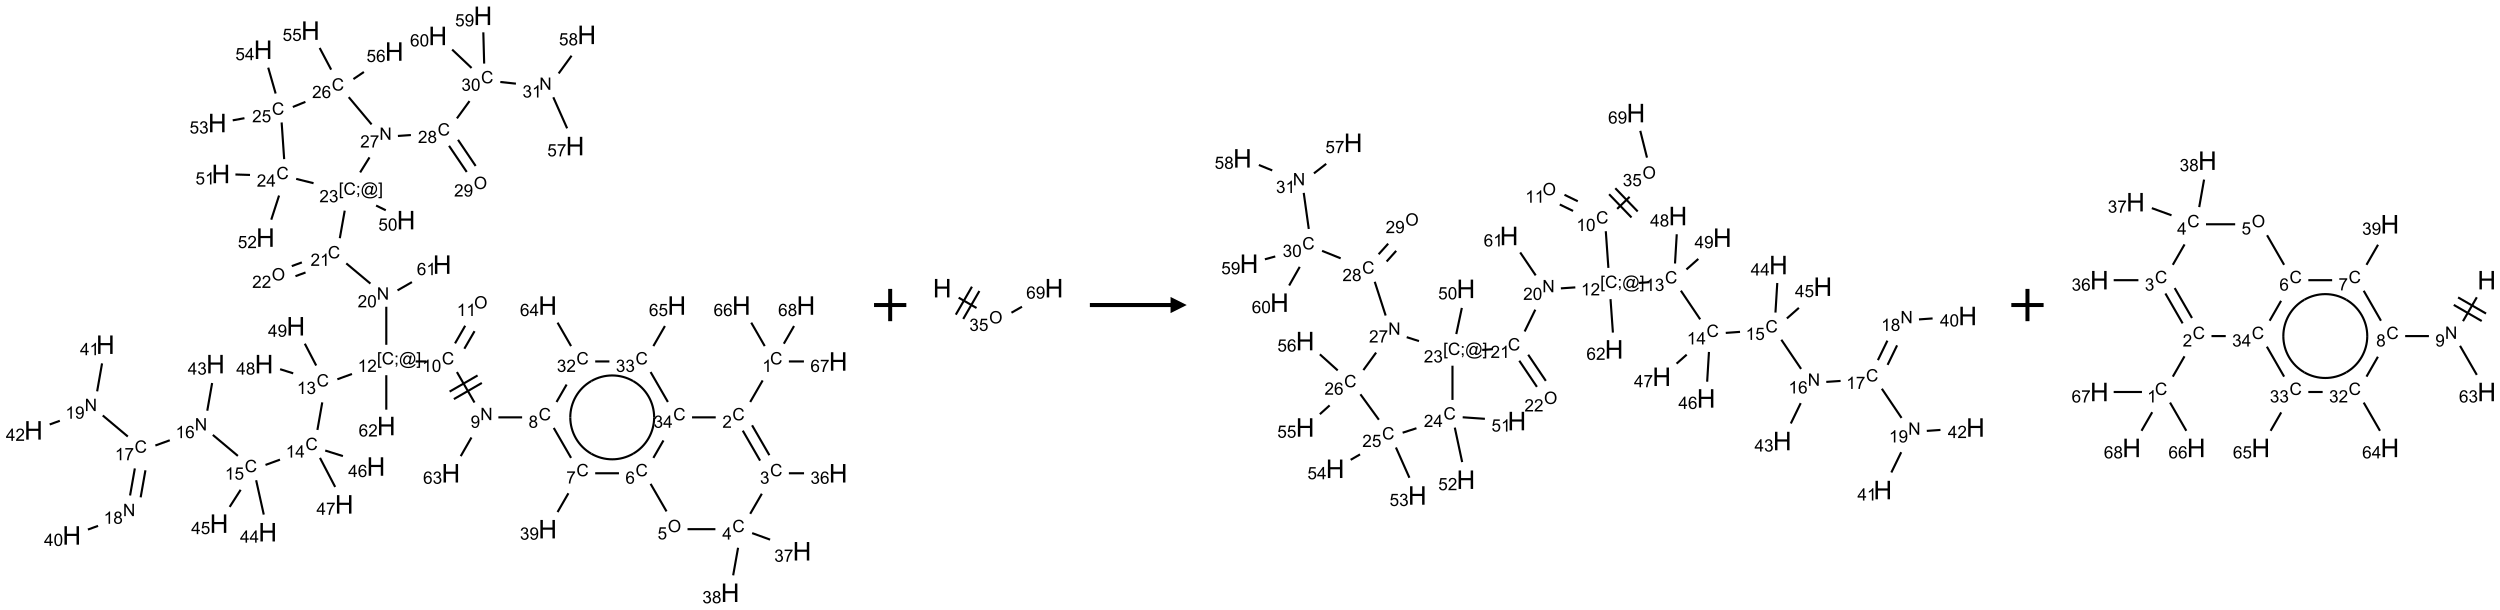 <?xml version="1.0" encoding="UTF-8"?>
<svg xmlns="http://www.w3.org/2000/svg" xmlns:xlink="http://www.w3.org/1999/xlink" width="1549" height="378" viewBox="0 0 1549 378">
<defs>
<g>
<g id="glyph-0-0">
<path d="M 1.332 0 L 1.332 -6.668 L 6.668 -6.668 L 6.668 0 Z M 1.5 -0.168 L 6.5 -0.168 L 6.5 -6.5 L 1.5 -6.5 Z M 1.5 -0.168 "/>
</g>
<g id="glyph-0-1">
<path d="M 6.27 -2.676 L 7.281 -2.422 C 7.07 -1.594 6.688 -0.961 6.137 -0.523 C 5.586 -0.086 4.914 0.129 4.121 0.129 C 3.297 0.129 2.629 -0.039 2.113 -0.371 C 1.598 -0.707 1.203 -1.191 0.934 -1.828 C 0.664 -2.465 0.531 -3.145 0.531 -3.875 C 0.531 -4.672 0.684 -5.363 0.988 -5.957 C 1.293 -6.547 1.723 -6.996 2.285 -7.305 C 2.844 -7.613 3.461 -7.766 4.137 -7.766 C 4.898 -7.766 5.543 -7.57 6.062 -7.184 C 6.582 -6.793 6.945 -6.246 7.152 -5.543 L 6.156 -5.309 C 5.98 -5.863 5.723 -6.266 5.387 -6.52 C 5.051 -6.773 4.625 -6.902 4.113 -6.902 C 3.527 -6.902 3.039 -6.762 2.645 -6.48 C 2.25 -6.199 1.973 -5.82 1.812 -5.348 C 1.652 -4.871 1.574 -4.383 1.574 -3.879 C 1.574 -3.23 1.668 -2.664 1.855 -2.18 C 2.047 -1.695 2.34 -1.332 2.738 -1.094 C 3.137 -0.855 3.57 -0.734 4.035 -0.734 C 4.602 -0.734 5.082 -0.898 5.473 -1.223 C 5.867 -1.551 6.133 -2.035 6.27 -2.676 Z M 6.27 -2.676 "/>
</g>
<g id="glyph-0-2">
<path d="M 3.973 0 L 3.035 0 L 3.035 -5.973 C 2.809 -5.758 2.516 -5.543 2.148 -5.328 C 1.781 -5.113 1.453 -4.953 1.16 -4.844 L 1.16 -5.75 C 1.684 -5.996 2.145 -6.297 2.535 -6.645 C 2.93 -6.996 3.207 -7.336 3.371 -7.668 L 3.973 -7.668 Z M 3.973 0 "/>
</g>
<g id="glyph-0-3">
<path d="M 5.371 -0.902 L 5.371 0 L 0.324 0 C 0.316 -0.227 0.352 -0.441 0.434 -0.652 C 0.562 -0.996 0.766 -1.332 1.051 -1.668 C 1.332 -2 1.742 -2.387 2.277 -2.824 C 3.105 -3.504 3.668 -4.043 3.957 -4.441 C 4.25 -4.84 4.395 -5.215 4.395 -5.566 C 4.395 -5.938 4.262 -6.254 3.996 -6.508 C 3.73 -6.762 3.387 -6.891 2.957 -6.891 C 2.508 -6.891 2.145 -6.754 1.875 -6.484 C 1.605 -6.215 1.469 -5.84 1.465 -5.359 L 0.5 -5.457 C 0.566 -6.176 0.812 -6.727 1.246 -7.102 C 1.676 -7.477 2.254 -7.668 2.98 -7.668 C 3.711 -7.668 4.293 -7.465 4.719 -7.059 C 5.145 -6.652 5.359 -6.148 5.359 -5.547 C 5.359 -5.242 5.297 -4.941 5.172 -4.645 C 5.047 -4.352 4.84 -4.039 4.551 -3.715 C 4.262 -3.387 3.777 -2.938 3.105 -2.371 C 2.543 -1.898 2.18 -1.578 2.02 -1.41 C 1.859 -1.242 1.73 -1.07 1.625 -0.902 Z M 5.371 -0.902 "/>
</g>
<g id="glyph-0-4">
<path d="M 0.449 -2.016 L 1.387 -2.141 C 1.492 -1.609 1.676 -1.227 1.934 -0.992 C 2.191 -0.758 2.508 -0.641 2.879 -0.641 C 3.32 -0.641 3.695 -0.793 3.996 -1.098 C 4.301 -1.402 4.453 -1.781 4.453 -2.234 C 4.453 -2.664 4.312 -3.02 4.031 -3.301 C 3.75 -3.578 3.391 -3.719 2.957 -3.719 C 2.781 -3.719 2.562 -3.684 2.297 -3.613 L 2.402 -4.438 C 2.465 -4.43 2.516 -4.426 2.551 -4.426 C 2.949 -4.426 3.312 -4.531 3.629 -4.738 C 3.949 -4.949 4.109 -5.27 4.109 -5.703 C 4.109 -6.047 3.992 -6.332 3.762 -6.559 C 3.527 -6.785 3.227 -6.895 2.859 -6.895 C 2.496 -6.895 2.191 -6.781 1.949 -6.551 C 1.707 -6.324 1.547 -5.98 1.48 -5.52 L 0.543 -5.688 C 0.656 -6.316 0.918 -6.805 1.324 -7.148 C 1.73 -7.492 2.234 -7.668 2.84 -7.668 C 3.254 -7.668 3.641 -7.578 3.988 -7.398 C 4.34 -7.219 4.609 -6.977 4.793 -6.668 C 4.98 -6.359 5.074 -6.031 5.074 -5.684 C 5.074 -5.352 4.984 -5.051 4.809 -4.781 C 4.629 -4.512 4.367 -4.297 4.02 -4.137 C 4.473 -4.031 4.824 -3.816 5.074 -3.488 C 5.324 -3.16 5.449 -2.75 5.449 -2.254 C 5.449 -1.59 5.203 -1.023 4.719 -0.559 C 4.234 -0.098 3.617 0.137 2.875 0.137 C 2.203 0.137 1.648 -0.062 1.207 -0.465 C 0.762 -0.863 0.512 -1.379 0.449 -2.016 Z M 0.449 -2.016 "/>
</g>
<g id="glyph-0-5">
<path d="M 5.309 -5.766 L 4.375 -5.691 C 4.293 -6.059 4.172 -6.328 4.02 -6.496 C 3.766 -6.762 3.453 -6.895 3.082 -6.895 C 2.785 -6.895 2.523 -6.812 2.297 -6.645 C 2 -6.43 1.77 -6.117 1.598 -5.703 C 1.43 -5.289 1.34 -4.703 1.332 -3.938 C 1.559 -4.281 1.836 -4.535 2.16 -4.703 C 2.488 -4.871 2.828 -4.953 3.188 -4.953 C 3.812 -4.953 4.344 -4.723 4.785 -4.262 C 5.223 -3.801 5.441 -3.207 5.441 -2.48 C 5.441 -2 5.34 -1.555 5.133 -1.145 C 4.926 -0.73 4.641 -0.418 4.281 -0.199 C 3.922 0.02 3.512 0.129 3.051 0.129 C 2.27 0.129 1.633 -0.156 1.141 -0.73 C 0.648 -1.305 0.402 -2.254 0.402 -3.574 C 0.402 -5.051 0.672 -6.121 1.219 -6.793 C 1.695 -7.375 2.336 -7.668 3.141 -7.668 C 3.742 -7.668 4.234 -7.5 4.617 -7.16 C 5 -6.824 5.23 -6.359 5.309 -5.766 Z M 1.48 -2.473 C 1.48 -2.152 1.547 -1.844 1.684 -1.547 C 1.82 -1.25 2.016 -1.027 2.262 -0.871 C 2.508 -0.719 2.766 -0.641 3.035 -0.641 C 3.434 -0.641 3.773 -0.801 4.059 -1.121 C 4.344 -1.441 4.484 -1.875 4.484 -2.422 C 4.484 -2.949 4.344 -3.367 4.062 -3.668 C 3.781 -3.973 3.426 -4.125 3 -4.125 C 2.578 -4.125 2.219 -3.973 1.922 -3.668 C 1.625 -3.363 1.48 -2.969 1.48 -2.473 Z M 1.48 -2.473 "/>
</g>
<g id="glyph-0-6">
<path d="M 3.449 0 L 3.449 -1.828 L 0.137 -1.828 L 0.137 -2.688 L 3.621 -7.637 L 4.387 -7.637 L 4.387 -2.688 L 5.418 -2.688 L 5.418 -1.828 L 4.387 -1.828 L 4.387 0 Z M 3.449 -2.688 L 3.449 -6.129 L 1.059 -2.688 Z M 3.449 -2.688 "/>
</g>
<g id="glyph-0-7">
<path d="M 0.504 -6.637 L 0.504 -7.535 L 5.449 -7.535 L 5.449 -6.809 C 4.961 -6.289 4.48 -5.602 4.004 -4.746 C 3.527 -3.887 3.156 -3.004 2.895 -2.098 C 2.707 -1.461 2.59 -0.762 2.535 0 L 1.574 0 C 1.582 -0.602 1.703 -1.328 1.926 -2.176 C 2.152 -3.027 2.477 -3.848 2.898 -4.637 C 3.32 -5.426 3.77 -6.094 4.246 -6.637 Z M 0.504 -6.637 "/>
</g>
<g id="glyph-0-8">
<path d="M 1.887 -4.141 C 1.496 -4.281 1.207 -4.484 1.02 -4.75 C 0.832 -5.016 0.738 -5.328 0.738 -5.699 C 0.738 -6.254 0.938 -6.719 1.34 -7.098 C 1.738 -7.477 2.27 -7.668 2.934 -7.668 C 3.598 -7.668 4.137 -7.473 4.543 -7.086 C 4.949 -6.699 5.152 -6.227 5.152 -5.672 C 5.152 -5.316 5.059 -5.008 4.871 -4.746 C 4.688 -4.484 4.406 -4.281 4.027 -4.141 C 4.496 -3.988 4.852 -3.742 5.098 -3.402 C 5.34 -3.062 5.465 -2.656 5.465 -2.184 C 5.465 -1.531 5.234 -0.98 4.77 -0.535 C 4.309 -0.09 3.703 0.129 2.949 0.129 C 2.195 0.129 1.586 -0.094 1.125 -0.539 C 0.664 -0.984 0.434 -1.543 0.434 -2.207 C 0.434 -2.703 0.559 -3.121 0.809 -3.457 C 1.062 -3.793 1.422 -4.02 1.887 -4.141 Z M 1.699 -5.73 C 1.699 -5.367 1.812 -5.074 2.047 -4.844 C 2.281 -4.613 2.582 -4.5 2.953 -4.5 C 3.312 -4.5 3.609 -4.613 3.84 -4.84 C 4.07 -5.066 4.188 -5.348 4.188 -5.676 C 4.188 -6.02 4.07 -6.309 3.832 -6.543 C 3.594 -6.777 3.297 -6.895 2.941 -6.895 C 2.586 -6.895 2.289 -6.781 2.051 -6.551 C 1.816 -6.324 1.699 -6.047 1.699 -5.73 Z M 1.395 -2.203 C 1.395 -1.938 1.461 -1.676 1.586 -1.426 C 1.711 -1.176 1.902 -0.984 2.152 -0.848 C 2.402 -0.711 2.672 -0.641 2.957 -0.641 C 3.406 -0.641 3.777 -0.785 4.066 -1.074 C 4.359 -1.363 4.504 -1.727 4.504 -2.172 C 4.504 -2.625 4.355 -2.996 4.055 -3.293 C 3.754 -3.586 3.379 -3.734 2.926 -3.734 C 2.484 -3.734 2.121 -3.59 1.832 -3.297 C 1.543 -3.004 1.395 -2.641 1.395 -2.203 Z M 1.395 -2.203 "/>
</g>
<g id="glyph-0-9">
<path d="M 0.516 -3.719 C 0.516 -4.984 0.855 -5.977 1.535 -6.695 C 2.215 -7.414 3.094 -7.77 4.172 -7.77 C 4.875 -7.77 5.512 -7.602 6.078 -7.266 C 6.645 -6.93 7.074 -6.461 7.371 -5.855 C 7.668 -5.254 7.816 -4.57 7.816 -3.809 C 7.816 -3.035 7.66 -2.34 7.348 -1.73 C 7.035 -1.117 6.594 -0.656 6.02 -0.34 C 5.449 -0.027 4.828 0.129 4.168 0.129 C 3.449 0.129 2.805 -0.043 2.238 -0.391 C 1.672 -0.738 1.246 -1.211 0.953 -1.812 C 0.66 -2.414 0.516 -3.047 0.516 -3.719 Z M 1.559 -3.703 C 1.559 -2.781 1.805 -2.059 2.301 -1.527 C 2.793 -1 3.414 -0.734 4.16 -0.734 C 4.922 -0.734 5.547 -1 6.039 -1.535 C 6.531 -2.07 6.777 -2.828 6.777 -3.812 C 6.777 -4.434 6.672 -4.977 6.461 -5.441 C 6.25 -5.902 5.945 -6.262 5.539 -6.52 C 5.133 -6.773 4.68 -6.902 4.176 -6.902 C 3.461 -6.902 2.848 -6.656 2.332 -6.164 C 1.816 -5.672 1.559 -4.852 1.559 -3.703 Z M 1.559 -3.703 "/>
</g>
<g id="glyph-0-10">
<path d="M 0.441 -2 L 1.426 -2.082 C 1.5 -1.605 1.668 -1.242 1.934 -1.004 C 2.199 -0.762 2.52 -0.641 2.895 -0.641 C 3.348 -0.641 3.73 -0.812 4.043 -1.152 C 4.355 -1.492 4.512 -1.941 4.512 -2.504 C 4.512 -3.039 4.359 -3.461 4.059 -3.77 C 3.758 -4.078 3.367 -4.234 2.879 -4.234 C 2.578 -4.234 2.305 -4.164 2.062 -4.027 C 1.82 -3.891 1.629 -3.715 1.488 -3.496 L 0.609 -3.609 L 1.348 -7.531 L 5.145 -7.531 L 5.145 -6.637 L 2.098 -6.637 L 1.688 -4.582 C 2.145 -4.902 2.625 -5.062 3.129 -5.062 C 3.797 -5.062 4.359 -4.832 4.816 -4.371 C 5.277 -3.91 5.504 -3.312 5.504 -2.59 C 5.504 -1.898 5.305 -1.301 4.902 -0.797 C 4.41 -0.18 3.742 0.129 2.895 0.129 C 2.199 0.129 1.633 -0.062 1.195 -0.453 C 0.758 -0.844 0.504 -1.359 0.441 -2 Z M 0.441 -2 "/>
</g>
<g id="glyph-0-11">
<path d="M 0.582 -1.766 L 1.484 -1.848 C 1.562 -1.426 1.707 -1.117 1.922 -0.926 C 2.137 -0.734 2.414 -0.641 2.75 -0.641 C 3.039 -0.641 3.289 -0.707 3.508 -0.84 C 3.727 -0.973 3.902 -1.148 4.043 -1.367 C 4.18 -1.586 4.297 -1.887 4.391 -2.262 C 4.484 -2.637 4.531 -3.016 4.531 -3.406 C 4.531 -3.449 4.531 -3.512 4.527 -3.594 C 4.34 -3.297 4.082 -3.055 3.758 -2.867 C 3.434 -2.68 3.082 -2.59 2.703 -2.59 C 2.07 -2.59 1.535 -2.816 1.098 -3.277 C 0.66 -3.734 0.441 -4.34 0.441 -5.09 C 0.441 -5.863 0.672 -6.484 1.129 -6.957 C 1.586 -7.43 2.156 -7.668 2.844 -7.668 C 3.34 -7.668 3.793 -7.531 4.207 -7.266 C 4.617 -7 4.93 -6.617 5.145 -6.121 C 5.355 -5.629 5.465 -4.91 5.465 -3.973 C 5.465 -2.996 5.359 -2.223 5.145 -1.645 C 4.934 -1.066 4.617 -0.625 4.199 -0.324 C 3.781 -0.02 3.293 0.129 2.73 0.129 C 2.133 0.129 1.645 -0.035 1.266 -0.367 C 0.887 -0.699 0.66 -1.164 0.582 -1.766 Z M 4.422 -5.137 C 4.422 -5.676 4.277 -6.102 3.992 -6.418 C 3.707 -6.734 3.359 -6.891 2.957 -6.891 C 2.543 -6.891 2.18 -6.719 1.871 -6.379 C 1.562 -6.039 1.406 -5.598 1.406 -5.059 C 1.406 -4.57 1.555 -4.176 1.848 -3.871 C 2.141 -3.566 2.5 -3.418 2.934 -3.418 C 3.367 -3.418 3.723 -3.57 4.004 -3.871 C 4.281 -4.176 4.422 -4.598 4.422 -5.137 Z M 4.422 -5.137 "/>
</g>
<g id="glyph-0-12">
<path d="M 0.812 0 L 0.812 -7.637 L 1.848 -7.637 L 5.859 -1.641 L 5.859 -7.637 L 6.828 -7.637 L 6.828 0 L 5.793 0 L 1.781 -6 L 1.781 0 Z M 0.812 0 "/>
</g>
<g id="glyph-0-13">
<path d="M 0.441 -3.766 C 0.441 -4.668 0.535 -5.395 0.723 -5.945 C 0.906 -6.496 1.184 -6.922 1.551 -7.219 C 1.918 -7.516 2.375 -7.668 2.934 -7.668 C 3.344 -7.668 3.703 -7.586 4.012 -7.418 C 4.32 -7.254 4.574 -7.016 4.777 -6.707 C 4.977 -6.395 5.137 -6.016 5.25 -5.57 C 5.363 -5.125 5.422 -4.523 5.422 -3.766 C 5.422 -2.871 5.328 -2.148 5.145 -1.598 C 4.961 -1.047 4.688 -0.621 4.32 -0.32 C 3.953 -0.02 3.492 0.129 2.934 0.129 C 2.195 0.129 1.617 -0.133 1.199 -0.66 C 0.695 -1.297 0.441 -2.332 0.441 -3.766 Z M 1.406 -3.766 C 1.406 -2.512 1.555 -1.68 1.848 -1.262 C 2.141 -0.848 2.5 -0.641 2.934 -0.641 C 3.363 -0.641 3.727 -0.848 4.02 -1.266 C 4.312 -1.684 4.457 -2.516 4.457 -3.766 C 4.457 -5.023 4.312 -5.859 4.02 -6.27 C 3.727 -6.684 3.359 -6.891 2.922 -6.891 C 2.492 -6.891 2.148 -6.707 1.891 -6.344 C 1.566 -5.879 1.406 -5.02 1.406 -3.766 Z M 1.406 -3.766 "/>
</g>
<g id="glyph-0-14">
<path d="M 0.723 2.121 L 0.723 -7.637 L 2.793 -7.637 L 2.793 -6.859 L 1.66 -6.859 L 1.66 1.344 L 2.793 1.344 L 2.793 2.121 Z M 0.723 2.121 "/>
</g>
<g id="glyph-0-15">
<path d="M 0.949 -4.465 L 0.949 -5.531 L 2.016 -5.531 L 2.016 -4.465 Z M 0.949 0 L 0.949 -1.066 L 2.016 -1.066 L 2.016 0 C 2.016 0.391 1.945 0.711 1.809 0.949 C 1.668 1.191 1.449 1.379 1.145 1.512 L 0.887 1.109 C 1.082 1.023 1.23 0.895 1.324 0.727 C 1.418 0.559 1.469 0.316 1.48 0 Z M 0.949 0 "/>
</g>
<g id="glyph-0-16">
<path d="M 6.047 -0.848 C 5.82 -0.59 5.57 -0.379 5.289 -0.223 C 5.008 -0.062 4.73 0.016 4.449 0.016 C 4.141 0.016 3.84 -0.074 3.547 -0.254 C 3.254 -0.434 3.02 -0.715 2.836 -1.09 C 2.652 -1.465 2.562 -1.875 2.562 -2.324 C 2.562 -2.875 2.703 -3.43 2.988 -3.98 C 3.27 -4.535 3.621 -4.953 4.043 -5.23 C 4.461 -5.508 4.871 -5.645 5.266 -5.645 C 5.566 -5.645 5.855 -5.566 6.129 -5.41 C 6.402 -5.25 6.641 -5.012 6.84 -4.688 L 7.016 -5.496 L 7.949 -5.496 L 7.199 -2 C 7.094 -1.516 7.043 -1.246 7.043 -1.191 C 7.043 -1.098 7.078 -1.02 7.148 -0.949 C 7.219 -0.883 7.305 -0.848 7.406 -0.848 C 7.59 -0.848 7.832 -0.953 8.129 -1.168 C 8.527 -1.445 8.84 -1.816 9.07 -2.285 C 9.301 -2.75 9.418 -3.234 9.418 -3.73 C 9.418 -4.309 9.27 -4.852 8.973 -5.355 C 8.676 -5.859 8.23 -6.262 7.645 -6.562 C 7.055 -6.863 6.406 -7.016 5.691 -7.016 C 4.879 -7.016 4.137 -6.824 3.465 -6.445 C 2.793 -6.066 2.273 -5.52 1.902 -4.809 C 1.535 -4.098 1.348 -3.34 1.348 -2.527 C 1.348 -1.676 1.535 -0.941 1.902 -0.328 C 2.273 0.285 2.809 0.742 3.508 1.035 C 4.207 1.328 4.984 1.473 5.832 1.473 C 6.742 1.473 7.504 1.32 8.121 1.016 C 8.734 0.711 9.195 0.34 9.5 -0.098 L 10.441 -0.098 C 10.266 0.266 9.961 0.637 9.531 1.016 C 9.102 1.395 8.59 1.695 7.996 1.914 C 7.402 2.133 6.688 2.246 5.848 2.246 C 5.078 2.246 4.367 2.145 3.715 1.949 C 3.066 1.75 2.512 1.453 2.051 1.055 C 1.594 0.656 1.25 0.199 1.016 -0.316 C 0.723 -0.973 0.578 -1.684 0.578 -2.441 C 0.578 -3.289 0.75 -4.098 1.098 -4.863 C 1.523 -5.805 2.125 -6.527 2.902 -7.027 C 3.684 -7.527 4.629 -7.777 5.738 -7.777 C 6.602 -7.777 7.375 -7.602 8.059 -7.246 C 8.746 -6.895 9.285 -6.371 9.684 -5.672 C 10.02 -5.07 10.188 -4.418 10.188 -3.715 C 10.188 -2.707 9.832 -1.812 9.125 -1.031 C 8.492 -0.328 7.801 0.02 7.051 0.02 C 6.812 0.02 6.617 -0.016 6.473 -0.09 C 6.324 -0.16 6.215 -0.266 6.145 -0.402 C 6.102 -0.488 6.066 -0.637 6.047 -0.848 Z M 3.527 -2.262 C 3.527 -1.785 3.641 -1.414 3.863 -1.152 C 4.09 -0.887 4.348 -0.754 4.641 -0.754 C 4.836 -0.754 5.039 -0.812 5.254 -0.93 C 5.469 -1.047 5.676 -1.219 5.871 -1.449 C 6.066 -1.676 6.23 -1.969 6.355 -2.32 C 6.48 -2.672 6.543 -3.027 6.543 -3.379 C 6.543 -3.852 6.426 -4.219 6.191 -4.48 C 5.957 -4.738 5.672 -4.871 5.332 -4.871 C 5.109 -4.871 4.902 -4.812 4.707 -4.699 C 4.512 -4.586 4.32 -4.406 4.137 -4.156 C 3.953 -3.906 3.805 -3.602 3.691 -3.246 C 3.582 -2.887 3.527 -2.559 3.527 -2.262 Z M 3.527 -2.262 "/>
</g>
<g id="glyph-0-17">
<path d="M 2.27 2.121 L 0.203 2.121 L 0.203 1.344 L 1.332 1.344 L 1.332 -6.859 L 0.203 -6.859 L 0.203 -7.637 L 2.27 -7.637 Z M 2.27 2.121 "/>
</g>
<g id="glyph-1-0">
<path d="M 2 0 L 2 -10 L 10 -10 L 10 0 Z M 2.25 -0.25 L 9.75 -0.25 L 9.75 -9.75 L 2.25 -9.75 Z M 2.25 -0.25 "/>
</g>
<g id="glyph-1-1">
<path d="M 1.281 0 L 1.281 -11.453 L 2.797 -11.453 L 2.797 -6.75 L 8.75 -6.75 L 8.75 -11.453 L 10.266 -11.453 L 10.266 0 L 8.75 0 L 8.75 -5.398 L 2.797 -5.398 L 2.797 0 Z M 1.281 0 "/>
</g>
</g>
</defs>
<path fill="none" stroke-width="0.033" stroke-linecap="butt" stroke-linejoin="miter" stroke="rgb(0%, 0%, 0%)" stroke-opacity="1" stroke-miterlimit="10" d="M 11.295 5.648 L 11.102 5.982 " transform="matrix(40, 0, 0, 40, 20.748, 9.795)"/>
<path fill="none" stroke-width="0.033" stroke-linecap="butt" stroke-linejoin="miter" stroke="rgb(0%, 0%, 0%)" stroke-opacity="1" stroke-miterlimit="10" d="M 10.987 6.426 L 11.255 6.89 " transform="matrix(40, 0, 0, 40, 20.748, 9.795)"/>
<path fill="none" stroke-width="0.033" stroke-linecap="butt" stroke-linejoin="miter" stroke="rgb(0%, 0%, 0%)" stroke-opacity="1" stroke-miterlimit="10" d="M 11.131 6.343 L 11.399 6.806 " transform="matrix(40, 0, 0, 40, 20.748, 9.795)"/>
<path fill="none" stroke-width="0.033" stroke-linecap="butt" stroke-linejoin="miter" stroke="rgb(0%, 0%, 0%)" stroke-opacity="1" stroke-miterlimit="10" d="M 11.701 7.086 L 11.936 7.086 " transform="matrix(40, 0, 0, 40, 20.748, 9.795)"/>
<path fill="none" stroke-width="0.033" stroke-linecap="butt" stroke-linejoin="miter" stroke="rgb(0%, 0%, 0%)" stroke-opacity="1" stroke-miterlimit="10" d="M 11.282 7.403 L 11.102 7.714 " transform="matrix(40, 0, 0, 40, 20.748, 9.795)"/>
<path fill="none" stroke-width="0.033" stroke-linecap="butt" stroke-linejoin="miter" stroke="rgb(0%, 0%, 0%)" stroke-opacity="1" stroke-miterlimit="10" d="M 11.132 8.013 L 11.41 8.114 " transform="matrix(40, 0, 0, 40, 20.748, 9.795)"/>
<path fill="none" stroke-width="0.033" stroke-linecap="butt" stroke-linejoin="miter" stroke="rgb(0%, 0%, 0%)" stroke-opacity="1" stroke-miterlimit="10" d="M 10.914 8.24 L 10.838 8.667 " transform="matrix(40, 0, 0, 40, 20.748, 9.795)"/>
<path fill="none" stroke-width="0.033" stroke-linecap="butt" stroke-linejoin="miter" stroke="rgb(0%, 0%, 0%)" stroke-opacity="1" stroke-miterlimit="10" d="M 10.563 7.952 L 10.131 7.952 " transform="matrix(40, 0, 0, 40, 20.748, 9.795)"/>
<path fill="none" stroke-width="0.033" stroke-linecap="butt" stroke-linejoin="miter" stroke="rgb(0%, 0%, 0%)" stroke-opacity="1" stroke-miterlimit="10" d="M 9.806 7.677 L 9.559 7.25 " transform="matrix(40, 0, 0, 40, 20.748, 9.795)"/>
<path fill="none" stroke-width="0.033" stroke-linecap="butt" stroke-linejoin="miter" stroke="rgb(0%, 0%, 0%)" stroke-opacity="1" stroke-miterlimit="10" d="M 9.069 7.086 L 8.701 7.086 " transform="matrix(40, 0, 0, 40, 20.748, 9.795)"/>
<path fill="none" stroke-width="0.033" stroke-linecap="butt" stroke-linejoin="miter" stroke="rgb(0%, 0%, 0%)" stroke-opacity="1" stroke-miterlimit="10" d="M 8.286 7.396 L 8.118 7.687 " transform="matrix(40, 0, 0, 40, 20.748, 9.795)"/>
<path fill="none" stroke-width="0.033" stroke-linecap="butt" stroke-linejoin="miter" stroke="rgb(0%, 0%, 0%)" stroke-opacity="1" stroke-miterlimit="10" d="M 8.327 6.848 L 8.059 6.384 " transform="matrix(40, 0, 0, 40, 20.748, 9.795)"/>
<path fill="none" stroke-width="0.033" stroke-linecap="butt" stroke-linejoin="miter" stroke="rgb(0%, 0%, 0%)" stroke-opacity="1" stroke-miterlimit="10" d="M 7.569 6.22 L 7.201 6.22 " transform="matrix(40, 0, 0, 40, 20.748, 9.795)"/>
<path fill="none" stroke-width="0.033" stroke-linecap="butt" stroke-linejoin="miter" stroke="rgb(0%, 0%, 0%)" stroke-opacity="1" stroke-miterlimit="10" d="M 6.831 5.99 L 6.559 5.518 " transform="matrix(40, 0, 0, 40, 20.748, 9.795)"/>
<path fill="none" stroke-width="0.033" stroke-linecap="butt" stroke-linejoin="miter" stroke="rgb(0%, 0%, 0%)" stroke-opacity="1" stroke-miterlimit="10" d="M 6.879 5.571 L 6.446 5.821 " transform="matrix(40, 0, 0, 40, 20.748, 9.795)"/>
<path fill="none" stroke-width="0.033" stroke-linecap="butt" stroke-linejoin="miter" stroke="rgb(0%, 0%, 0%)" stroke-opacity="1" stroke-miterlimit="10" d="M 6.945 5.687 L 6.512 5.937 " transform="matrix(40, 0, 0, 40, 20.748, 9.795)"/>
<path fill="none" stroke-width="0.033" stroke-linecap="butt" stroke-linejoin="miter" stroke="rgb(0%, 0%, 0%)" stroke-opacity="1" stroke-miterlimit="10" d="M 6.674 5.157 L 6.832 4.885 " transform="matrix(40, 0, 0, 40, 20.748, 9.795)"/>
<path fill="none" stroke-width="0.033" stroke-linecap="butt" stroke-linejoin="miter" stroke="rgb(0%, 0%, 0%)" stroke-opacity="1" stroke-miterlimit="10" d="M 6.53 5.074 L 6.687 4.801 " transform="matrix(40, 0, 0, 40, 20.748, 9.795)"/>
<path fill="none" stroke-width="0.033" stroke-linecap="butt" stroke-linejoin="miter" stroke="rgb(0%, 0%, 0%)" stroke-opacity="1" stroke-miterlimit="10" d="M 6.087 5.354 L 5.92 5.354 " transform="matrix(40, 0, 0, 40, 20.748, 9.795)"/>
<path fill="none" stroke-width="0.033" stroke-linecap="butt" stroke-linejoin="miter" stroke="rgb(0%, 0%, 0%)" stroke-opacity="1" stroke-miterlimit="10" d="M 4.933 5.548 L 4.707 5.63 " transform="matrix(40, 0, 0, 40, 20.748, 9.795)"/>
<path fill="none" stroke-width="0.033" stroke-linecap="butt" stroke-linejoin="miter" stroke="rgb(0%, 0%, 0%)" stroke-opacity="1" stroke-miterlimit="10" d="M 4.473 5.988 L 4.398 6.415 " transform="matrix(40, 0, 0, 40, 20.748, 9.795)"/>
<path fill="none" stroke-width="0.033" stroke-linecap="butt" stroke-linejoin="miter" stroke="rgb(0%, 0%, 0%)" stroke-opacity="1" stroke-miterlimit="10" d="M 3.818 6.875 L 3.594 6.957 " transform="matrix(40, 0, 0, 40, 20.748, 9.795)"/>
<path fill="none" stroke-width="0.033" stroke-linecap="butt" stroke-linejoin="miter" stroke="rgb(0%, 0%, 0%)" stroke-opacity="1" stroke-miterlimit="10" d="M 3.166 6.817 L 2.778 6.492 " transform="matrix(40, 0, 0, 40, 20.748, 9.795)"/>
<path fill="none" stroke-width="0.033" stroke-linecap="butt" stroke-linejoin="miter" stroke="rgb(0%, 0%, 0%)" stroke-opacity="1" stroke-miterlimit="10" d="M 2.111 6.575 L 1.888 6.656 " transform="matrix(40, 0, 0, 40, 20.748, 9.795)"/>
<path fill="none" stroke-width="0.033" stroke-linecap="butt" stroke-linejoin="miter" stroke="rgb(0%, 0%, 0%)" stroke-opacity="1" stroke-miterlimit="10" d="M 1.57 7.011 L 1.496 7.43 " transform="matrix(40, 0, 0, 40, 20.748, 9.795)"/>
<path fill="none" stroke-width="0.033" stroke-linecap="butt" stroke-linejoin="miter" stroke="rgb(0%, 0%, 0%)" stroke-opacity="1" stroke-miterlimit="10" d="M 1.734 7.04 L 1.66 7.459 " transform="matrix(40, 0, 0, 40, 20.748, 9.795)"/>
<path fill="none" stroke-width="0.033" stroke-linecap="butt" stroke-linejoin="miter" stroke="rgb(0%, 0%, 0%)" stroke-opacity="1" stroke-miterlimit="10" d="M 1 7.901 L 0.843 7.958 " transform="matrix(40, 0, 0, 40, 20.748, 9.795)"/>
<path fill="none" stroke-width="0.033" stroke-linecap="butt" stroke-linejoin="miter" stroke="rgb(0%, 0%, 0%)" stroke-opacity="1" stroke-miterlimit="10" d="M 1.461 6.517 L 1.073 6.191 " transform="matrix(40, 0, 0, 40, 20.748, 9.795)"/>
<path fill="none" stroke-width="0.033" stroke-linecap="butt" stroke-linejoin="miter" stroke="rgb(0%, 0%, 0%)" stroke-opacity="1" stroke-miterlimit="10" d="M 0.986 5.817 L 1.062 5.384 " transform="matrix(40, 0, 0, 40, 20.748, 9.795)"/>
<path fill="none" stroke-width="0.033" stroke-linecap="butt" stroke-linejoin="miter" stroke="rgb(0%, 0%, 0%)" stroke-opacity="1" stroke-miterlimit="10" d="M 0.408 6.273 L 0.251 6.33 " transform="matrix(40, 0, 0, 40, 20.748, 9.795)"/>
<path fill="none" stroke-width="0.033" stroke-linecap="butt" stroke-linejoin="miter" stroke="rgb(0%, 0%, 0%)" stroke-opacity="1" stroke-miterlimit="10" d="M 2.692 6.117 L 2.767 5.688 " transform="matrix(40, 0, 0, 40, 20.748, 9.795)"/>
<path fill="none" stroke-width="0.033" stroke-linecap="butt" stroke-linejoin="miter" stroke="rgb(0%, 0%, 0%)" stroke-opacity="1" stroke-miterlimit="10" d="M 3.449 7.194 L 3.567 7.726 " transform="matrix(40, 0, 0, 40, 20.748, 9.795)"/>
<path fill="none" stroke-width="0.033" stroke-linecap="butt" stroke-linejoin="miter" stroke="rgb(0%, 0%, 0%)" stroke-opacity="1" stroke-miterlimit="10" d="M 3.209 7.342 L 3.039 7.607 " transform="matrix(40, 0, 0, 40, 20.748, 9.795)"/>
<path fill="none" stroke-width="0.033" stroke-linecap="butt" stroke-linejoin="miter" stroke="rgb(0%, 0%, 0%)" stroke-opacity="1" stroke-miterlimit="10" d="M 4.519 6.734 L 4.793 6.82 " transform="matrix(40, 0, 0, 40, 20.748, 9.795)"/>
<path fill="none" stroke-width="0.033" stroke-linecap="butt" stroke-linejoin="miter" stroke="rgb(0%, 0%, 0%)" stroke-opacity="1" stroke-miterlimit="10" d="M 4.438 6.848 L 4.673 7.298 " transform="matrix(40, 0, 0, 40, 20.748, 9.795)"/>
<path fill="none" stroke-width="0.033" stroke-linecap="butt" stroke-linejoin="miter" stroke="rgb(0%, 0%, 0%)" stroke-opacity="1" stroke-miterlimit="10" d="M 4.023 5.538 L 3.82 5.474 " transform="matrix(40, 0, 0, 40, 20.748, 9.795)"/>
<path fill="none" stroke-width="0.033" stroke-linecap="butt" stroke-linejoin="miter" stroke="rgb(0%, 0%, 0%)" stroke-opacity="1" stroke-miterlimit="10" d="M 4.379 5.417 L 4.203 5.079 " transform="matrix(40, 0, 0, 40, 20.748, 9.795)"/>
<path fill="none" stroke-width="0.033" stroke-linecap="butt" stroke-linejoin="miter" stroke="rgb(0%, 0%, 0%)" stroke-opacity="1" stroke-miterlimit="10" d="M 5.465 5.096 L 5.465 4.507 " transform="matrix(40, 0, 0, 40, 20.748, 9.795)"/>
<path fill="none" stroke-width="0.033" stroke-linecap="butt" stroke-linejoin="miter" stroke="rgb(0%, 0%, 0%)" stroke-opacity="1" stroke-miterlimit="10" d="M 5.219 4.148 L 4.845 3.835 " transform="matrix(40, 0, 0, 40, 20.748, 9.795)"/>
<path fill="none" stroke-width="0.033" stroke-linecap="butt" stroke-linejoin="miter" stroke="rgb(0%, 0%, 0%)" stroke-opacity="1" stroke-miterlimit="10" d="M 4.157 3.82 L 4.001 3.877 " transform="matrix(40, 0, 0, 40, 20.748, 9.795)"/>
<path fill="none" stroke-width="0.033" stroke-linecap="butt" stroke-linejoin="miter" stroke="rgb(0%, 0%, 0%)" stroke-opacity="1" stroke-miterlimit="10" d="M 4.214 3.976 L 4.058 4.033 " transform="matrix(40, 0, 0, 40, 20.748, 9.795)"/>
<path fill="none" stroke-width="0.033" stroke-linecap="butt" stroke-linejoin="miter" stroke="rgb(0%, 0%, 0%)" stroke-opacity="1" stroke-miterlimit="10" d="M 4.745 3.445 L 4.821 3.018 " transform="matrix(40, 0, 0, 40, 20.748, 9.795)"/>
<path fill="none" stroke-width="0.033" stroke-linecap="butt" stroke-linejoin="miter" stroke="rgb(0%, 0%, 0%)" stroke-opacity="1" stroke-miterlimit="10" d="M 5.307 2.939 L 5.457 3.012 " transform="matrix(40, 0, 0, 40, 20.748, 9.795)"/>
<path fill="none" stroke-width="0.033" stroke-linecap="butt" stroke-linejoin="miter" stroke="rgb(0%, 0%, 0%)" stroke-opacity="1" stroke-miterlimit="10" d="M 4.338 2.593 L 4.069 2.526 " transform="matrix(40, 0, 0, 40, 20.748, 9.795)"/>
<path fill="none" stroke-width="0.033" stroke-linecap="butt" stroke-linejoin="miter" stroke="rgb(0%, 0%, 0%)" stroke-opacity="1" stroke-miterlimit="10" d="M 3.354 2.465 L 3.128 2.458 " transform="matrix(40, 0, 0, 40, 20.748, 9.795)"/>
<path fill="none" stroke-width="0.033" stroke-linecap="butt" stroke-linejoin="miter" stroke="rgb(0%, 0%, 0%)" stroke-opacity="1" stroke-miterlimit="10" d="M 3.804 2.784 L 3.683 3.158 " transform="matrix(40, 0, 0, 40, 20.748, 9.795)"/>
<path fill="none" stroke-width="0.033" stroke-linecap="butt" stroke-linejoin="miter" stroke="rgb(0%, 0%, 0%)" stroke-opacity="1" stroke-miterlimit="10" d="M 3.883 2.22 L 3.844 1.652 " transform="matrix(40, 0, 0, 40, 20.748, 9.795)"/>
<path fill="none" stroke-width="0.033" stroke-linecap="butt" stroke-linejoin="miter" stroke="rgb(0%, 0%, 0%)" stroke-opacity="1" stroke-miterlimit="10" d="M 3.268 1.586 L 3.086 1.619 " transform="matrix(40, 0, 0, 40, 20.748, 9.795)"/>
<path fill="none" stroke-width="0.033" stroke-linecap="butt" stroke-linejoin="miter" stroke="rgb(0%, 0%, 0%)" stroke-opacity="1" stroke-miterlimit="10" d="M 3.751 1.204 L 3.636 0.803 " transform="matrix(40, 0, 0, 40, 20.748, 9.795)"/>
<path fill="none" stroke-width="0.033" stroke-linecap="butt" stroke-linejoin="miter" stroke="rgb(0%, 0%, 0%)" stroke-opacity="1" stroke-miterlimit="10" d="M 4.017 1.412 L 4.212 1.333 " transform="matrix(40, 0, 0, 40, 20.748, 9.795)"/>
<path fill="none" stroke-width="0.033" stroke-linecap="butt" stroke-linejoin="miter" stroke="rgb(0%, 0%, 0%)" stroke-opacity="1" stroke-miterlimit="10" d="M 4.611 0.834 L 4.433 0.498 " transform="matrix(40, 0, 0, 40, 20.748, 9.795)"/>
<path fill="none" stroke-width="0.033" stroke-linecap="butt" stroke-linejoin="miter" stroke="rgb(0%, 0%, 0%)" stroke-opacity="1" stroke-miterlimit="10" d="M 4.956 0.98 L 5.118 0.87 " transform="matrix(40, 0, 0, 40, 20.748, 9.795)"/>
<path fill="none" stroke-width="0.033" stroke-linecap="butt" stroke-linejoin="miter" stroke="rgb(0%, 0%, 0%)" stroke-opacity="1" stroke-miterlimit="10" d="M 4.883 1.26 L 5.237 1.682 " transform="matrix(40, 0, 0, 40, 20.748, 9.795)"/>
<path fill="none" stroke-width="0.033" stroke-linecap="butt" stroke-linejoin="miter" stroke="rgb(0%, 0%, 0%)" stroke-opacity="1" stroke-miterlimit="10" d="M 5.205 2.193 L 5.06 2.426 " transform="matrix(40, 0, 0, 40, 20.748, 9.795)"/>
<path fill="none" stroke-width="0.033" stroke-linecap="butt" stroke-linejoin="miter" stroke="rgb(0%, 0%, 0%)" stroke-opacity="1" stroke-miterlimit="10" d="M 5.645 1.861 L 5.846 1.847 " transform="matrix(40, 0, 0, 40, 20.748, 9.795)"/>
<path fill="none" stroke-width="0.033" stroke-linecap="butt" stroke-linejoin="miter" stroke="rgb(0%, 0%, 0%)" stroke-opacity="1" stroke-miterlimit="10" d="M 6.437 2.014 L 6.711 2.419 " transform="matrix(40, 0, 0, 40, 20.748, 9.795)"/>
<path fill="none" stroke-width="0.033" stroke-linecap="butt" stroke-linejoin="miter" stroke="rgb(0%, 0%, 0%)" stroke-opacity="1" stroke-miterlimit="10" d="M 6.576 1.921 L 6.849 2.326 " transform="matrix(40, 0, 0, 40, 20.748, 9.795)"/>
<path fill="none" stroke-width="0.033" stroke-linecap="butt" stroke-linejoin="miter" stroke="rgb(0%, 0%, 0%)" stroke-opacity="1" stroke-miterlimit="10" d="M 6.559 1.589 L 6.754 1.321 " transform="matrix(40, 0, 0, 40, 20.748, 9.795)"/>
<path fill="none" stroke-width="0.033" stroke-linecap="butt" stroke-linejoin="miter" stroke="rgb(0%, 0%, 0%)" stroke-opacity="1" stroke-miterlimit="10" d="M 7.231 1.025 L 7.473 1.051 " transform="matrix(40, 0, 0, 40, 20.748, 9.795)"/>
<path fill="none" stroke-width="0.033" stroke-linecap="butt" stroke-linejoin="miter" stroke="rgb(0%, 0%, 0%)" stroke-opacity="1" stroke-miterlimit="10" d="M 8.052 1.262 L 8.266 1.743 " transform="matrix(40, 0, 0, 40, 20.748, 9.795)"/>
<path fill="none" stroke-width="0.033" stroke-linecap="butt" stroke-linejoin="miter" stroke="rgb(0%, 0%, 0%)" stroke-opacity="1" stroke-miterlimit="10" d="M 8.135 0.893 L 8.335 0.618 " transform="matrix(40, 0, 0, 40, 20.748, 9.795)"/>
<path fill="none" stroke-width="0.033" stroke-linecap="butt" stroke-linejoin="miter" stroke="rgb(0%, 0%, 0%)" stroke-opacity="1" stroke-miterlimit="10" d="M 6.981 0.74 L 6.968 0.256 " transform="matrix(40, 0, 0, 40, 20.748, 9.795)"/>
<path fill="none" stroke-width="0.033" stroke-linecap="butt" stroke-linejoin="miter" stroke="rgb(0%, 0%, 0%)" stroke-opacity="1" stroke-miterlimit="10" d="M 6.786 0.808 L 6.485 0.523 " transform="matrix(40, 0, 0, 40, 20.748, 9.795)"/>
<path fill="none" stroke-width="0.033" stroke-linecap="butt" stroke-linejoin="miter" stroke="rgb(0%, 0%, 0%)" stroke-opacity="1" stroke-miterlimit="10" d="M 5.639 4.253 L 5.862 4.125 " transform="matrix(40, 0, 0, 40, 20.748, 9.795)"/>
<path fill="none" stroke-width="0.033" stroke-linecap="butt" stroke-linejoin="miter" stroke="rgb(0%, 0%, 0%)" stroke-opacity="1" stroke-miterlimit="10" d="M 5.465 5.567 L 5.465 6.101 " transform="matrix(40, 0, 0, 40, 20.748, 9.795)"/>
<path fill="none" stroke-width="0.033" stroke-linecap="butt" stroke-linejoin="miter" stroke="rgb(0%, 0%, 0%)" stroke-opacity="1" stroke-miterlimit="10" d="M 6.784 6.532 L 6.618 6.821 " transform="matrix(40, 0, 0, 40, 20.748, 9.795)"/>
<path fill="none" stroke-width="0.033" stroke-linecap="butt" stroke-linejoin="miter" stroke="rgb(0%, 0%, 0%)" stroke-opacity="1" stroke-miterlimit="10" d="M 8.102 5.982 L 8.258 5.712 " transform="matrix(40, 0, 0, 40, 20.748, 9.795)"/>
<path fill="none" stroke-width="0.033" stroke-linecap="butt" stroke-linejoin="miter" stroke="rgb(0%, 0%, 0%)" stroke-opacity="1" stroke-miterlimit="10" d="M 8.327 5.116 L 8.118 4.753 " transform="matrix(40, 0, 0, 40, 20.748, 9.795)"/>
<path fill="none" stroke-width="0.033" stroke-linecap="butt" stroke-linejoin="miter" stroke="rgb(0%, 0%, 0%)" stroke-opacity="1" stroke-miterlimit="10" d="M 8.701 5.354 L 8.921 5.354 " transform="matrix(40, 0, 0, 40, 20.748, 9.795)"/>
<path fill="none" stroke-width="0.033" stroke-linecap="butt" stroke-linejoin="miter" stroke="rgb(0%, 0%, 0%)" stroke-opacity="1" stroke-miterlimit="10" d="M 9.602 5.116 L 9.781 4.805 " transform="matrix(40, 0, 0, 40, 20.748, 9.795)"/>
<path fill="none" stroke-width="0.033" stroke-linecap="butt" stroke-linejoin="miter" stroke="rgb(0%, 0%, 0%)" stroke-opacity="1" stroke-miterlimit="10" d="M 9.559 5.518 L 9.827 5.982 " transform="matrix(40, 0, 0, 40, 20.748, 9.795)"/>
<path fill="none" stroke-width="0.033" stroke-linecap="butt" stroke-linejoin="miter" stroke="rgb(0%, 0%, 0%)" stroke-opacity="1" stroke-miterlimit="10" d="M 9.758 6.578 L 9.602 6.848 " transform="matrix(40, 0, 0, 40, 20.748, 9.795)"/>
<path fill="none" stroke-width="0.033" stroke-linecap="butt" stroke-linejoin="miter" stroke="rgb(0%, 0%, 0%)" stroke-opacity="1" stroke-miterlimit="10" d="M 10.201 6.22 L 10.568 6.22 " transform="matrix(40, 0, 0, 40, 20.748, 9.795)"/>
<path fill="none" stroke-width="0.033" stroke-linecap="butt" stroke-linejoin="miter" stroke="rgb(0%, 0%, 0%)" stroke-opacity="1" stroke-miterlimit="10" d="M 11.327 5.116 L 11.118 4.753 " transform="matrix(40, 0, 0, 40, 20.748, 9.795)"/>
<path fill="none" stroke-width="0.033" stroke-linecap="butt" stroke-linejoin="miter" stroke="rgb(0%, 0%, 0%)" stroke-opacity="1" stroke-miterlimit="10" d="M 11.701 5.354 L 11.934 5.354 " transform="matrix(40, 0, 0, 40, 20.748, 9.795)"/>
<path fill="none" stroke-width="0.033" stroke-linecap="butt" stroke-linejoin="miter" stroke="rgb(0%, 0%, 0%)" stroke-opacity="1" stroke-miterlimit="10" d="M 11.623 5.079 L 11.781 4.805 " transform="matrix(40, 0, 0, 40, 20.748, 9.795)"/>
<path fill="none" stroke-width="0.033" stroke-linecap="butt" stroke-linejoin="miter" stroke="rgb(0%, 0%, 0%)" stroke-opacity="1" stroke-miterlimit="10" d="M 9.289 6.783 C 9.088 6.899 8.841 6.899 8.64 6.783 " transform="matrix(40, 0, 0, 40, 20.748, 9.795)"/>
<path fill="none" stroke-width="0.033" stroke-linecap="butt" stroke-linejoin="miter" stroke="rgb(0%, 0%, 0%)" stroke-opacity="1" stroke-miterlimit="10" d="M 9.614 6.22 C 9.614 6.452 9.49 6.667 9.289 6.783 " transform="matrix(40, 0, 0, 40, 20.748, 9.795)"/>
<path fill="none" stroke-width="0.033" stroke-linecap="butt" stroke-linejoin="miter" stroke="rgb(0%, 0%, 0%)" stroke-opacity="1" stroke-miterlimit="10" d="M 9.289 5.658 C 9.49 5.774 9.614 5.988 9.614 6.22 " transform="matrix(40, 0, 0, 40, 20.748, 9.795)"/>
<path fill="none" stroke-width="0.033" stroke-linecap="butt" stroke-linejoin="miter" stroke="rgb(0%, 0%, 0%)" stroke-opacity="1" stroke-miterlimit="10" d="M 8.64 5.658 C 8.841 5.542 9.088 5.542 9.289 5.658 " transform="matrix(40, 0, 0, 40, 20.748, 9.795)"/>
<path fill="none" stroke-width="0.033" stroke-linecap="butt" stroke-linejoin="miter" stroke="rgb(0%, 0%, 0%)" stroke-opacity="1" stroke-miterlimit="10" d="M 8.315 6.22 C 8.315 5.988 8.439 5.774 8.64 5.658 " transform="matrix(40, 0, 0, 40, 20.748, 9.795)"/>
<path fill="none" stroke-width="0.033" stroke-linecap="butt" stroke-linejoin="miter" stroke="rgb(0%, 0%, 0%)" stroke-opacity="1" stroke-miterlimit="10" d="M 8.64 6.783 C 8.439 6.667 8.315 6.452 8.315 6.22 " transform="matrix(40, 0, 0, 40, 20.748, 9.795)"/>
<g fill="rgb(0%, 0%, 0%)" fill-opacity="1">
<use xlink:href="#glyph-0-1" x="477.109" y="225.805"/>
</g>
<g fill="rgb(0%, 0%, 0%)" fill-opacity="1">
<use xlink:href="#glyph-0-2" x="472.332" y="230.438"/>
</g>
<g fill="rgb(0%, 0%, 0%)" fill-opacity="1">
<use xlink:href="#glyph-0-1" x="453.734" y="260.445"/>
</g>
<g fill="rgb(0%, 0%, 0%)" fill-opacity="1">
<use xlink:href="#glyph-0-3" x="447.562" y="265.078"/>
</g>
<g fill="rgb(0%, 0%, 0%)" fill-opacity="1">
<use xlink:href="#glyph-0-1" x="477.109" y="295.086"/>
</g>
<g fill="rgb(0%, 0%, 0%)" fill-opacity="1">
<use xlink:href="#glyph-0-4" x="470.859" y="299.723"/>
</g>
<g fill="rgb(0%, 0%, 0%)" fill-opacity="1">
<use xlink:href="#glyph-1-1" x="513.555" y="298.969"/>
</g>
<g fill="rgb(0%, 0%, 0%)" fill-opacity="1">
<use xlink:href="#glyph-0-4" x="502.129" y="299.762"/>
<use xlink:href="#glyph-0-5" x="508.061" y="299.762"/>
</g>
<g fill="rgb(0%, 0%, 0%)" fill-opacity="1">
<use xlink:href="#glyph-0-1" x="453.734" y="329.727"/>
</g>
<g fill="rgb(0%, 0%, 0%)" fill-opacity="1">
<use xlink:href="#glyph-0-6" x="447.516" y="334.332"/>
</g>
<g fill="rgb(0%, 0%, 0%)" fill-opacity="1">
<use xlink:href="#glyph-1-1" x="491.145" y="347.289"/>
</g>
<g fill="rgb(0%, 0%, 0%)" fill-opacity="1">
<use xlink:href="#glyph-0-4" x="479.711" y="348.082"/>
<use xlink:href="#glyph-0-7" x="485.643" y="348.082"/>
</g>
<g fill="rgb(0%, 0%, 0%)" fill-opacity="1">
<use xlink:href="#glyph-1-1" x="446.609" y="373"/>
</g>
<g fill="rgb(0%, 0%, 0%)" fill-opacity="1">
<use xlink:href="#glyph-0-4" x="435.16" y="373.793"/>
<use xlink:href="#glyph-0-8" x="441.092" y="373.793"/>
</g>
<g fill="rgb(0%, 0%, 0%)" fill-opacity="1">
<use xlink:href="#glyph-0-9" x="413.75" y="329.73"/>
</g>
<g fill="rgb(0%, 0%, 0%)" fill-opacity="1">
<use xlink:href="#glyph-0-10" x="407.426" y="334.23"/>
</g>
<g fill="rgb(0%, 0%, 0%)" fill-opacity="1">
<use xlink:href="#glyph-0-1" x="393.734" y="295.086"/>
</g>
<g fill="rgb(0%, 0%, 0%)" fill-opacity="1">
<use xlink:href="#glyph-0-5" x="387.488" y="299.723"/>
</g>
<g fill="rgb(0%, 0%, 0%)" fill-opacity="1">
<use xlink:href="#glyph-0-1" x="357.109" y="295.086"/>
</g>
<g fill="rgb(0%, 0%, 0%)" fill-opacity="1">
<use xlink:href="#glyph-0-7" x="350.859" y="299.594"/>
</g>
<g fill="rgb(0%, 0%, 0%)" fill-opacity="1">
<use xlink:href="#glyph-1-1" x="333.555" y="333.609"/>
</g>
<g fill="rgb(0%, 0%, 0%)" fill-opacity="1">
<use xlink:href="#glyph-0-4" x="322.105" y="334.402"/>
<use xlink:href="#glyph-0-11" x="328.038" y="334.402"/>
</g>
<g fill="rgb(0%, 0%, 0%)" fill-opacity="1">
<use xlink:href="#glyph-0-1" x="333.734" y="260.445"/>
</g>
<g fill="rgb(0%, 0%, 0%)" fill-opacity="1">
<use xlink:href="#glyph-0-8" x="327.469" y="265.078"/>
</g>
<g fill="rgb(0%, 0%, 0%)" fill-opacity="1">
<use xlink:href="#glyph-0-12" x="297.562" y="260.312"/>
</g>
<g fill="rgb(0%, 0%, 0%)" fill-opacity="1">
<use xlink:href="#glyph-0-11" x="291.578" y="265.078"/>
</g>
<g fill="rgb(0%, 0%, 0%)" fill-opacity="1">
<use xlink:href="#glyph-0-1" x="273.734" y="225.805"/>
</g>
<g fill="rgb(0%, 0%, 0%)" fill-opacity="1">
<use xlink:href="#glyph-0-2" x="261.578" y="230.438"/>
<use xlink:href="#glyph-0-13" x="267.51" y="230.438"/>
</g>
<g fill="rgb(0%, 0%, 0%)" fill-opacity="1">
<use xlink:href="#glyph-0-9" x="293.75" y="191.164"/>
</g>
<g fill="rgb(0%, 0%, 0%)" fill-opacity="1">
<use xlink:href="#glyph-0-2" x="283.023" y="195.797"/>
<use xlink:href="#glyph-0-2" x="288.956" y="195.797"/>
</g>
<g fill="rgb(0%, 0%, 0%)" fill-opacity="1">
<use xlink:href="#glyph-0-14" x="233.539" y="225.812"/>
<use xlink:href="#glyph-0-1" x="236.503" y="225.812"/>
<use xlink:href="#glyph-0-15" x="244.206" y="225.812"/>
<use xlink:href="#glyph-0-16" x="247.169" y="225.812"/>
<use xlink:href="#glyph-0-17" x="257.997" y="225.812"/>
</g>
<g fill="rgb(0%, 0%, 0%)" fill-opacity="1">
<use xlink:href="#glyph-0-2" x="221.629" y="230.438"/>
<use xlink:href="#glyph-0-3" x="227.561" y="230.438"/>
</g>
<g fill="rgb(0%, 0%, 0%)" fill-opacity="1">
<use xlink:href="#glyph-0-1" x="196.148" y="239.484"/>
</g>
<g fill="rgb(0%, 0%, 0%)" fill-opacity="1">
<use xlink:href="#glyph-0-2" x="183.965" y="244.121"/>
<use xlink:href="#glyph-0-4" x="189.897" y="244.121"/>
</g>
<g fill="rgb(0%, 0%, 0%)" fill-opacity="1">
<use xlink:href="#glyph-0-1" x="189.203" y="278.875"/>
</g>
<g fill="rgb(0%, 0%, 0%)" fill-opacity="1">
<use xlink:href="#glyph-0-2" x="177.047" y="283.512"/>
<use xlink:href="#glyph-0-6" x="182.979" y="283.512"/>
</g>
<g fill="rgb(0%, 0%, 0%)" fill-opacity="1">
<use xlink:href="#glyph-0-1" x="151.613" y="292.559"/>
</g>
<g fill="rgb(0%, 0%, 0%)" fill-opacity="1">
<use xlink:href="#glyph-0-2" x="139.371" y="297.191"/>
<use xlink:href="#glyph-0-10" x="145.303" y="297.191"/>
</g>
<g fill="rgb(0%, 0%, 0%)" fill-opacity="1">
<use xlink:href="#glyph-0-12" x="120.691" y="266.711"/>
</g>
<g fill="rgb(0%, 0%, 0%)" fill-opacity="1">
<use xlink:href="#glyph-0-2" x="108.793" y="271.48"/>
<use xlink:href="#glyph-0-5" x="114.725" y="271.48"/>
</g>
<g fill="rgb(0%, 0%, 0%)" fill-opacity="1">
<use xlink:href="#glyph-0-1" x="83.387" y="280.527"/>
</g>
<g fill="rgb(0%, 0%, 0%)" fill-opacity="1">
<use xlink:href="#glyph-0-2" x="71.199" y="285.164"/>
<use xlink:href="#glyph-0-7" x="77.132" y="285.164"/>
</g>
<g fill="rgb(0%, 0%, 0%)" fill-opacity="1">
<use xlink:href="#glyph-0-12" x="76.156" y="319.785"/>
</g>
<g fill="rgb(0%, 0%, 0%)" fill-opacity="1">
<use xlink:href="#glyph-0-2" x="64.238" y="324.555"/>
<use xlink:href="#glyph-0-8" x="70.171" y="324.555"/>
</g>
<g fill="rgb(0%, 0%, 0%)" fill-opacity="1">
<use xlink:href="#glyph-1-1" x="38.672" y="337.48"/>
</g>
<g fill="rgb(0%, 0%, 0%)" fill-opacity="1">
<use xlink:href="#glyph-0-6" x="27.266" y="338.273"/>
<use xlink:href="#glyph-0-13" x="33.198" y="338.273"/>
</g>
<g fill="rgb(0%, 0%, 0%)" fill-opacity="1">
<use xlink:href="#glyph-0-12" x="52.461" y="254.684"/>
</g>
<g fill="rgb(0%, 0%, 0%)" fill-opacity="1">
<use xlink:href="#glyph-0-2" x="40.543" y="259.449"/>
<use xlink:href="#glyph-0-11" x="46.475" y="259.449"/>
</g>
<g fill="rgb(0%, 0%, 0%)" fill-opacity="1">
<use xlink:href="#glyph-1-1" x="59.508" y="219.305"/>
</g>
<g fill="rgb(0%, 0%, 0%)" fill-opacity="1">
<use xlink:href="#glyph-0-6" x="49.551" y="220.098"/>
<use xlink:href="#glyph-0-2" x="55.483" y="220.098"/>
</g>
<g fill="rgb(0%, 0%, 0%)" fill-opacity="1">
<use xlink:href="#glyph-1-1" x="14.977" y="272.379"/>
</g>
<g fill="rgb(0%, 0%, 0%)" fill-opacity="1">
<use xlink:href="#glyph-0-6" x="3.621" y="273.172"/>
<use xlink:href="#glyph-0-3" x="9.553" y="273.172"/>
</g>
<g fill="rgb(0%, 0%, 0%)" fill-opacity="1">
<use xlink:href="#glyph-1-1" x="127.738" y="231.336"/>
</g>
<g fill="rgb(0%, 0%, 0%)" fill-opacity="1">
<use xlink:href="#glyph-0-6" x="116.305" y="232.129"/>
<use xlink:href="#glyph-0-4" x="122.237" y="232.129"/>
</g>
<g fill="rgb(0%, 0%, 0%)" fill-opacity="1">
<use xlink:href="#glyph-1-1" x="160.094" y="335.492"/>
</g>
<g fill="rgb(0%, 0%, 0%)" fill-opacity="1">
<use xlink:href="#glyph-0-6" x="148.691" y="336.254"/>
<use xlink:href="#glyph-0-6" x="154.624" y="336.254"/>
</g>
<g fill="rgb(0%, 0%, 0%)" fill-opacity="1">
<use xlink:href="#glyph-1-1" x="129.941" y="330.176"/>
</g>
<g fill="rgb(0%, 0%, 0%)" fill-opacity="1">
<use xlink:href="#glyph-0-6" x="118.453" y="330.938"/>
<use xlink:href="#glyph-0-10" x="124.385" y="330.938"/>
</g>
<g fill="rgb(0%, 0%, 0%)" fill-opacity="1">
<use xlink:href="#glyph-1-1" x="227.172" y="294.785"/>
</g>
<g fill="rgb(0%, 0%, 0%)" fill-opacity="1">
<use xlink:href="#glyph-0-6" x="215.742" y="295.578"/>
<use xlink:href="#glyph-0-5" x="221.674" y="295.578"/>
</g>
<g fill="rgb(0%, 0%, 0%)" fill-opacity="1">
<use xlink:href="#glyph-1-1" x="207.492" y="318.238"/>
</g>
<g fill="rgb(0%, 0%, 0%)" fill-opacity="1">
<use xlink:href="#glyph-0-6" x="196.059" y="319"/>
<use xlink:href="#glyph-0-7" x="201.991" y="319"/>
</g>
<g fill="rgb(0%, 0%, 0%)" fill-opacity="1">
<use xlink:href="#glyph-1-1" x="157.82" y="231.34"/>
</g>
<g fill="rgb(0%, 0%, 0%)" fill-opacity="1">
<use xlink:href="#glyph-0-6" x="146.371" y="232.129"/>
<use xlink:href="#glyph-0-8" x="152.303" y="232.129"/>
</g>
<g fill="rgb(0%, 0%, 0%)" fill-opacity="1">
<use xlink:href="#glyph-1-1" x="177.5" y="207.887"/>
</g>
<g fill="rgb(0%, 0%, 0%)" fill-opacity="1">
<use xlink:href="#glyph-0-6" x="166.051" y="208.68"/>
<use xlink:href="#glyph-0-11" x="171.983" y="208.68"/>
</g>
<g fill="rgb(0%, 0%, 0%)" fill-opacity="1">
<use xlink:href="#glyph-0-12" x="233.453" y="185.672"/>
</g>
<g fill="rgb(0%, 0%, 0%)" fill-opacity="1">
<use xlink:href="#glyph-0-3" x="221.578" y="190.438"/>
<use xlink:href="#glyph-0-13" x="227.51" y="190.438"/>
</g>
<g fill="rgb(0%, 0%, 0%)" fill-opacity="1">
<use xlink:href="#glyph-0-1" x="203.094" y="160.09"/>
</g>
<g fill="rgb(0%, 0%, 0%)" fill-opacity="1">
<use xlink:href="#glyph-0-3" x="192.387" y="164.727"/>
<use xlink:href="#glyph-0-2" x="198.319" y="164.727"/>
</g>
<g fill="rgb(0%, 0%, 0%)" fill-opacity="1">
<use xlink:href="#glyph-0-9" x="168.344" y="173.777"/>
</g>
<g fill="rgb(0%, 0%, 0%)" fill-opacity="1">
<use xlink:href="#glyph-0-3" x="156.227" y="178.406"/>
<use xlink:href="#glyph-0-3" x="162.159" y="178.406"/>
</g>
<g fill="rgb(0%, 0%, 0%)" fill-opacity="1">
<use xlink:href="#glyph-0-14" x="209.844" y="120.707"/>
<use xlink:href="#glyph-0-1" x="212.807" y="120.707"/>
<use xlink:href="#glyph-0-15" x="220.51" y="120.707"/>
<use xlink:href="#glyph-0-16" x="223.474" y="120.707"/>
<use xlink:href="#glyph-0-17" x="234.302" y="120.707"/>
</g>
<g fill="rgb(0%, 0%, 0%)" fill-opacity="1">
<use xlink:href="#glyph-0-3" x="197.855" y="125.336"/>
<use xlink:href="#glyph-0-4" x="203.788" y="125.336"/>
</g>
<g fill="rgb(0%, 0%, 0%)" fill-opacity="1">
<use xlink:href="#glyph-1-1" x="245.812" y="142.117"/>
</g>
<g fill="rgb(0%, 0%, 0%)" fill-opacity="1">
<use xlink:href="#glyph-0-10" x="234.402" y="142.91"/>
<use xlink:href="#glyph-0-13" x="240.335" y="142.91"/>
</g>
<g fill="rgb(0%, 0%, 0%)" fill-opacity="1">
<use xlink:href="#glyph-0-1" x="171.227" y="111.023"/>
</g>
<g fill="rgb(0%, 0%, 0%)" fill-opacity="1">
<use xlink:href="#glyph-0-3" x="159.078" y="115.656"/>
<use xlink:href="#glyph-0-6" x="165.01" y="115.656"/>
</g>
<g fill="rgb(0%, 0%, 0%)" fill-opacity="1">
<use xlink:href="#glyph-1-1" x="131.074" y="113.508"/>
</g>
<g fill="rgb(0%, 0%, 0%)" fill-opacity="1">
<use xlink:href="#glyph-0-10" x="121.113" y="114.301"/>
<use xlink:href="#glyph-0-2" x="127.046" y="114.301"/>
</g>
<g fill="rgb(0%, 0%, 0%)" fill-opacity="1">
<use xlink:href="#glyph-1-1" x="158.688" y="152.945"/>
</g>
<g fill="rgb(0%, 0%, 0%)" fill-opacity="1">
<use xlink:href="#glyph-0-10" x="147.332" y="153.738"/>
<use xlink:href="#glyph-0-3" x="153.264" y="153.738"/>
</g>
<g fill="rgb(0%, 0%, 0%)" fill-opacity="1">
<use xlink:href="#glyph-0-1" x="168.438" y="71.121"/>
</g>
<g fill="rgb(0%, 0%, 0%)" fill-opacity="1">
<use xlink:href="#glyph-0-3" x="156.199" y="75.754"/>
<use xlink:href="#glyph-0-10" x="162.132" y="75.754"/>
</g>
<g fill="rgb(0%, 0%, 0%)" fill-opacity="1">
<use xlink:href="#glyph-1-1" x="128.867" y="81.949"/>
</g>
<g fill="rgb(0%, 0%, 0%)" fill-opacity="1">
<use xlink:href="#glyph-0-10" x="117.43" y="82.742"/>
<use xlink:href="#glyph-0-4" x="123.362" y="82.742"/>
</g>
<g fill="rgb(0%, 0%, 0%)" fill-opacity="1">
<use xlink:href="#glyph-1-1" x="157.23" y="36.551"/>
</g>
<g fill="rgb(0%, 0%, 0%)" fill-opacity="1">
<use xlink:href="#glyph-0-10" x="145.828" y="37.312"/>
<use xlink:href="#glyph-0-6" x="151.76" y="37.312"/>
</g>
<g fill="rgb(0%, 0%, 0%)" fill-opacity="1">
<use xlink:href="#glyph-0-1" x="205.523" y="56.137"/>
</g>
<g fill="rgb(0%, 0%, 0%)" fill-opacity="1">
<use xlink:href="#glyph-0-3" x="193.348" y="60.77"/>
<use xlink:href="#glyph-0-5" x="199.28" y="60.77"/>
</g>
<g fill="rgb(0%, 0%, 0%)" fill-opacity="1">
<use xlink:href="#glyph-1-1" x="186.566" y="24.699"/>
</g>
<g fill="rgb(0%, 0%, 0%)" fill-opacity="1">
<use xlink:href="#glyph-0-10" x="175.074" y="25.359"/>
<use xlink:href="#glyph-0-10" x="181.007" y="25.359"/>
</g>
<g fill="rgb(0%, 0%, 0%)" fill-opacity="1">
<use xlink:href="#glyph-1-1" x="238.508" y="37.652"/>
</g>
<g fill="rgb(0%, 0%, 0%)" fill-opacity="1">
<use xlink:href="#glyph-0-10" x="227.078" y="38.441"/>
<use xlink:href="#glyph-0-5" x="233.01" y="38.441"/>
</g>
<g fill="rgb(0%, 0%, 0%)" fill-opacity="1">
<use xlink:href="#glyph-0-12" x="235.066" y="86.645"/>
</g>
<g fill="rgb(0%, 0%, 0%)" fill-opacity="1">
<use xlink:href="#glyph-0-3" x="223.164" y="91.414"/>
<use xlink:href="#glyph-0-7" x="229.096" y="91.414"/>
</g>
<g fill="rgb(0%, 0%, 0%)" fill-opacity="1">
<use xlink:href="#glyph-0-1" x="271.141" y="83.988"/>
</g>
<g fill="rgb(0%, 0%, 0%)" fill-opacity="1">
<use xlink:href="#glyph-0-3" x="258.941" y="88.621"/>
<use xlink:href="#glyph-0-8" x="264.874" y="88.621"/>
</g>
<g fill="rgb(0%, 0%, 0%)" fill-opacity="1">
<use xlink:href="#glyph-0-9" x="293.523" y="117.152"/>
</g>
<g fill="rgb(0%, 0%, 0%)" fill-opacity="1">
<use xlink:href="#glyph-0-3" x="281.309" y="121.785"/>
<use xlink:href="#glyph-0-11" x="287.241" y="121.785"/>
</g>
<g fill="rgb(0%, 0%, 0%)" fill-opacity="1">
<use xlink:href="#glyph-0-1" x="298.023" y="51.625"/>
</g>
<g fill="rgb(0%, 0%, 0%)" fill-opacity="1">
<use xlink:href="#glyph-0-4" x="285.867" y="56.262"/>
<use xlink:href="#glyph-0-13" x="291.799" y="56.262"/>
</g>
<g fill="rgb(0%, 0%, 0%)" fill-opacity="1">
<use xlink:href="#glyph-0-12" x="334.148" y="55.676"/>
</g>
<g fill="rgb(0%, 0%, 0%)" fill-opacity="1">
<use xlink:href="#glyph-0-4" x="323.723" y="60.441"/>
<use xlink:href="#glyph-0-2" x="329.655" y="60.441"/>
</g>
<g fill="rgb(0%, 0%, 0%)" fill-opacity="1">
<use xlink:href="#glyph-1-1" x="350.52" y="96.23"/>
</g>
<g fill="rgb(0%, 0%, 0%)" fill-opacity="1">
<use xlink:href="#glyph-0-10" x="339.086" y="96.895"/>
<use xlink:href="#glyph-0-7" x="345.018" y="96.895"/>
</g>
<g fill="rgb(0%, 0%, 0%)" fill-opacity="1">
<use xlink:href="#glyph-1-1" x="357.762" y="27.328"/>
</g>
<g fill="rgb(0%, 0%, 0%)" fill-opacity="1">
<use xlink:href="#glyph-0-10" x="346.312" y="28.121"/>
<use xlink:href="#glyph-0-8" x="352.245" y="28.121"/>
</g>
<g fill="rgb(0%, 0%, 0%)" fill-opacity="1">
<use xlink:href="#glyph-1-1" x="293.422" y="15.523"/>
</g>
<g fill="rgb(0%, 0%, 0%)" fill-opacity="1">
<use xlink:href="#glyph-0-10" x="281.973" y="16.316"/>
<use xlink:href="#glyph-0-11" x="287.905" y="16.316"/>
</g>
<g fill="rgb(0%, 0%, 0%)" fill-opacity="1">
<use xlink:href="#glyph-1-1" x="265.457" y="27.977"/>
</g>
<g fill="rgb(0%, 0%, 0%)" fill-opacity="1">
<use xlink:href="#glyph-0-5" x="254.047" y="28.766"/>
<use xlink:href="#glyph-0-13" x="259.979" y="28.766"/>
</g>
<g fill="rgb(0%, 0%, 0%)" fill-opacity="1">
<use xlink:href="#glyph-1-1" x="268.195" y="169.688"/>
</g>
<g fill="rgb(0%, 0%, 0%)" fill-opacity="1">
<use xlink:href="#glyph-0-5" x="258.238" y="170.477"/>
<use xlink:href="#glyph-0-2" x="264.171" y="170.477"/>
</g>
<g fill="rgb(0%, 0%, 0%)" fill-opacity="1">
<use xlink:href="#glyph-1-1" x="233.555" y="269.688"/>
</g>
<g fill="rgb(0%, 0%, 0%)" fill-opacity="1">
<use xlink:href="#glyph-0-5" x="222.199" y="270.477"/>
<use xlink:href="#glyph-0-3" x="228.132" y="270.477"/>
</g>
<g fill="rgb(0%, 0%, 0%)" fill-opacity="1">
<use xlink:href="#glyph-1-1" x="273.555" y="298.969"/>
</g>
<g fill="rgb(0%, 0%, 0%)" fill-opacity="1">
<use xlink:href="#glyph-0-5" x="262.121" y="299.762"/>
<use xlink:href="#glyph-0-4" x="268.053" y="299.762"/>
</g>
<g fill="rgb(0%, 0%, 0%)" fill-opacity="1">
<use xlink:href="#glyph-0-1" x="357.109" y="225.805"/>
</g>
<g fill="rgb(0%, 0%, 0%)" fill-opacity="1">
<use xlink:href="#glyph-0-4" x="345.004" y="230.438"/>
<use xlink:href="#glyph-0-3" x="350.936" y="230.438"/>
</g>
<g fill="rgb(0%, 0%, 0%)" fill-opacity="1">
<use xlink:href="#glyph-1-1" x="333.555" y="195.043"/>
</g>
<g fill="rgb(0%, 0%, 0%)" fill-opacity="1">
<use xlink:href="#glyph-0-5" x="322.152" y="195.836"/>
<use xlink:href="#glyph-0-6" x="328.085" y="195.836"/>
</g>
<g fill="rgb(0%, 0%, 0%)" fill-opacity="1">
<use xlink:href="#glyph-0-1" x="393.734" y="225.805"/>
</g>
<g fill="rgb(0%, 0%, 0%)" fill-opacity="1">
<use xlink:href="#glyph-0-4" x="381.551" y="230.438"/>
<use xlink:href="#glyph-0-4" x="387.483" y="230.438"/>
</g>
<g fill="rgb(0%, 0%, 0%)" fill-opacity="1">
<use xlink:href="#glyph-1-1" x="413.555" y="195.043"/>
</g>
<g fill="rgb(0%, 0%, 0%)" fill-opacity="1">
<use xlink:href="#glyph-0-5" x="402.066" y="195.836"/>
<use xlink:href="#glyph-0-10" x="407.999" y="195.836"/>
</g>
<g fill="rgb(0%, 0%, 0%)" fill-opacity="1">
<use xlink:href="#glyph-0-1" x="417.109" y="260.445"/>
</g>
<g fill="rgb(0%, 0%, 0%)" fill-opacity="1">
<use xlink:href="#glyph-0-4" x="404.957" y="265.078"/>
<use xlink:href="#glyph-0-6" x="410.889" y="265.078"/>
</g>
<g fill="rgb(0%, 0%, 0%)" fill-opacity="1">
<use xlink:href="#glyph-1-1" x="453.555" y="195.043"/>
</g>
<g fill="rgb(0%, 0%, 0%)" fill-opacity="1">
<use xlink:href="#glyph-0-5" x="442.129" y="195.836"/>
<use xlink:href="#glyph-0-5" x="448.061" y="195.836"/>
</g>
<g fill="rgb(0%, 0%, 0%)" fill-opacity="1">
<use xlink:href="#glyph-1-1" x="513.555" y="229.688"/>
</g>
<g fill="rgb(0%, 0%, 0%)" fill-opacity="1">
<use xlink:href="#glyph-0-5" x="502.121" y="230.477"/>
<use xlink:href="#glyph-0-7" x="508.053" y="230.477"/>
</g>
<g fill="rgb(0%, 0%, 0%)" fill-opacity="1">
<use xlink:href="#glyph-1-1" x="493.555" y="195.043"/>
</g>
<g fill="rgb(0%, 0%, 0%)" fill-opacity="1">
<use xlink:href="#glyph-0-5" x="482.105" y="195.836"/>
<use xlink:href="#glyph-0-8" x="488.038" y="195.836"/>
</g>
<path fill="none" stroke-width="0.062" stroke-linecap="butt" stroke-linejoin="miter" stroke="rgb(0%, 0%, 0%)" stroke-opacity="1" stroke-miterlimit="10" d="M -0 0 L 0.5 0 M 0.25 -0.25 L 0.25 0.25 " transform="matrix(40, 0, 0, 40, 541.553, 189)"/>
<path fill="none" stroke-width="0.033" stroke-linecap="butt" stroke-linejoin="miter" stroke="rgb(0%, 0%, 0%)" stroke-opacity="1" stroke-miterlimit="10" d="M 0.255 0.147 L 0.532 0.307 " transform="matrix(40, 0, 0, 40, 583.779, 178.555)"/>
<path fill="none" stroke-width="0.033" stroke-linecap="butt" stroke-linejoin="miter" stroke="rgb(0%, 0%, 0%)" stroke-opacity="1" stroke-miterlimit="10" d="M 0.326 0.477 L 0.576 0.044 " transform="matrix(40, 0, 0, 40, 583.779, 178.555)"/>
<path fill="none" stroke-width="0.033" stroke-linecap="butt" stroke-linejoin="miter" stroke="rgb(0%, 0%, 0%)" stroke-opacity="1" stroke-miterlimit="10" d="M 0.211 0.41 L 0.461 -0.023 " transform="matrix(40, 0, 0, 40, 583.779, 178.555)"/>
<path fill="none" stroke-width="0.033" stroke-linecap="butt" stroke-linejoin="miter" stroke="rgb(0%, 0%, 0%)" stroke-opacity="1" stroke-miterlimit="10" d="M 1.073 0.38 L 1.236 0.287 " transform="matrix(40, 0, 0, 40, 583.779, 178.555)"/>
<g fill="rgb(0%, 0%, 0%)" fill-opacity="1">
<use xlink:href="#glyph-1-1" x="578.008" y="184.281"/>
</g>
<g fill="rgb(0%, 0%, 0%)" fill-opacity="1">
<use xlink:href="#glyph-0-9" x="612.844" y="200.402"/>
</g>
<g fill="rgb(0%, 0%, 0%)" fill-opacity="1">
<use xlink:href="#glyph-0-4" x="600.586" y="205.035"/>
<use xlink:href="#glyph-0-10" x="606.518" y="205.035"/>
</g>
<g fill="rgb(0%, 0%, 0%)" fill-opacity="1">
<use xlink:href="#glyph-1-1" x="647.289" y="184.281"/>
</g>
<g fill="rgb(0%, 0%, 0%)" fill-opacity="1">
<use xlink:href="#glyph-0-5" x="635.84" y="185.074"/>
<use xlink:href="#glyph-0-11" x="641.772" y="185.074"/>
</g>
<path fill-rule="nonzero" fill="rgb(0%, 0%, 0%)" fill-opacity="1" d="M 675.281 190.25 L 725.281 190.25 L 725.281 194 L 735.281 189 L 725.281 184 L 725.281 187.75 L 675.281 187.75 "/>
<path fill="none" stroke-width="0.033" stroke-linecap="butt" stroke-linejoin="miter" stroke="rgb(0%, 0%, 0%)" stroke-opacity="1" stroke-miterlimit="10" d="M 5.195 1.366 L 4.989 1.266 " transform="matrix(40, 0, 0, 40, 769.795, 70.066)"/>
<path fill="none" stroke-width="0.033" stroke-linecap="butt" stroke-linejoin="miter" stroke="rgb(0%, 0%, 0%)" stroke-opacity="1" stroke-miterlimit="10" d="M 5.122 1.516 L 4.916 1.416 " transform="matrix(40, 0, 0, 40, 769.795, 70.066)"/>
<path fill="none" stroke-width="0.033" stroke-linecap="butt" stroke-linejoin="miter" stroke="rgb(0%, 0%, 0%)" stroke-opacity="1" stroke-miterlimit="10" d="M 5.629 1.83 L 5.669 2.398 " transform="matrix(40, 0, 0, 40, 769.795, 70.066)"/>
<path fill="none" stroke-width="0.033" stroke-linecap="butt" stroke-linejoin="miter" stroke="rgb(0%, 0%, 0%)" stroke-opacity="1" stroke-miterlimit="10" d="M 6.141 2.631 L 6.307 2.619 " transform="matrix(40, 0, 0, 40, 769.795, 70.066)"/>
<path fill="none" stroke-width="0.033" stroke-linecap="butt" stroke-linejoin="miter" stroke="rgb(0%, 0%, 0%)" stroke-opacity="1" stroke-miterlimit="10" d="M 6.792 2.751 L 7.091 3.195 " transform="matrix(40, 0, 0, 40, 769.795, 70.066)"/>
<path fill="none" stroke-width="0.033" stroke-linecap="butt" stroke-linejoin="miter" stroke="rgb(0%, 0%, 0%)" stroke-opacity="1" stroke-miterlimit="10" d="M 7.487 3.405 L 7.708 3.389 " transform="matrix(40, 0, 0, 40, 769.795, 70.066)"/>
<path fill="none" stroke-width="0.033" stroke-linecap="butt" stroke-linejoin="miter" stroke="rgb(0%, 0%, 0%)" stroke-opacity="1" stroke-miterlimit="10" d="M 8.348 3.511 L 8.654 3.963 " transform="matrix(40, 0, 0, 40, 769.795, 70.066)"/>
<path fill="none" stroke-width="0.033" stroke-linecap="butt" stroke-linejoin="miter" stroke="rgb(0%, 0%, 0%)" stroke-opacity="1" stroke-miterlimit="10" d="M 9.044 4.164 L 9.266 4.149 " transform="matrix(40, 0, 0, 40, 769.795, 70.066)"/>
<path fill="none" stroke-width="0.033" stroke-linecap="butt" stroke-linejoin="miter" stroke="rgb(0%, 0%, 0%)" stroke-opacity="1" stroke-miterlimit="10" d="M 9.994 3.9 L 10.141 3.598 " transform="matrix(40, 0, 0, 40, 769.795, 70.066)"/>
<path fill="none" stroke-width="0.033" stroke-linecap="butt" stroke-linejoin="miter" stroke="rgb(0%, 0%, 0%)" stroke-opacity="1" stroke-miterlimit="10" d="M 9.844 3.827 L 9.991 3.525 " transform="matrix(40, 0, 0, 40, 769.795, 70.066)"/>
<path fill="none" stroke-width="0.033" stroke-linecap="butt" stroke-linejoin="miter" stroke="rgb(0%, 0%, 0%)" stroke-opacity="1" stroke-miterlimit="10" d="M 10.48 3.196 L 10.691 3.181 " transform="matrix(40, 0, 0, 40, 769.795, 70.066)"/>
<path fill="none" stroke-width="0.033" stroke-linecap="butt" stroke-linejoin="miter" stroke="rgb(0%, 0%, 0%)" stroke-opacity="1" stroke-miterlimit="10" d="M 9.905 4.27 L 10.21 4.722 " transform="matrix(40, 0, 0, 40, 769.795, 70.066)"/>
<path fill="none" stroke-width="0.033" stroke-linecap="butt" stroke-linejoin="miter" stroke="rgb(0%, 0%, 0%)" stroke-opacity="1" stroke-miterlimit="10" d="M 10.205 5.253 L 10.052 5.567 " transform="matrix(40, 0, 0, 40, 769.795, 70.066)"/>
<path fill="none" stroke-width="0.033" stroke-linecap="butt" stroke-linejoin="miter" stroke="rgb(0%, 0%, 0%)" stroke-opacity="1" stroke-miterlimit="10" d="M 10.601 4.923 L 10.813 4.908 " transform="matrix(40, 0, 0, 40, 769.795, 70.066)"/>
<path fill="none" stroke-width="0.033" stroke-linecap="butt" stroke-linejoin="miter" stroke="rgb(0%, 0%, 0%)" stroke-opacity="1" stroke-miterlimit="10" d="M 8.648 4.493 L 8.495 4.808 " transform="matrix(40, 0, 0, 40, 769.795, 70.066)"/>
<path fill="none" stroke-width="0.033" stroke-linecap="butt" stroke-linejoin="miter" stroke="rgb(0%, 0%, 0%)" stroke-opacity="1" stroke-miterlimit="10" d="M 8.257 3.09 L 8.285 2.632 " transform="matrix(40, 0, 0, 40, 769.795, 70.066)"/>
<path fill="none" stroke-width="0.033" stroke-linecap="butt" stroke-linejoin="miter" stroke="rgb(0%, 0%, 0%)" stroke-opacity="1" stroke-miterlimit="10" d="M 8.434 3.181 L 8.62 3.017 " transform="matrix(40, 0, 0, 40, 769.795, 70.066)"/>
<path fill="none" stroke-width="0.033" stroke-linecap="butt" stroke-linejoin="miter" stroke="rgb(0%, 0%, 0%)" stroke-opacity="1" stroke-miterlimit="10" d="M 7.227 3.7 L 7.199 4.161 " transform="matrix(40, 0, 0, 40, 769.795, 70.066)"/>
<path fill="none" stroke-width="0.033" stroke-linecap="butt" stroke-linejoin="miter" stroke="rgb(0%, 0%, 0%)" stroke-opacity="1" stroke-miterlimit="10" d="M 6.882 3.742 L 6.725 3.881 " transform="matrix(40, 0, 0, 40, 769.795, 70.066)"/>
<path fill="none" stroke-width="0.033" stroke-linecap="butt" stroke-linejoin="miter" stroke="rgb(0%, 0%, 0%)" stroke-opacity="1" stroke-miterlimit="10" d="M 6.701 2.33 L 6.728 1.877 " transform="matrix(40, 0, 0, 40, 769.795, 70.066)"/>
<path fill="none" stroke-width="0.033" stroke-linecap="butt" stroke-linejoin="miter" stroke="rgb(0%, 0%, 0%)" stroke-opacity="1" stroke-miterlimit="10" d="M 6.878 2.422 L 7.062 2.259 " transform="matrix(40, 0, 0, 40, 769.795, 70.066)"/>
<path fill="none" stroke-width="0.033" stroke-linecap="butt" stroke-linejoin="miter" stroke="rgb(0%, 0%, 0%)" stroke-opacity="1" stroke-miterlimit="10" d="M 5.157 2.7 L 4.933 2.715 " transform="matrix(40, 0, 0, 40, 769.795, 70.066)"/>
<path fill="none" stroke-width="0.033" stroke-linecap="butt" stroke-linejoin="miter" stroke="rgb(0%, 0%, 0%)" stroke-opacity="1" stroke-miterlimit="10" d="M 4.537 3.045 L 4.372 3.383 " transform="matrix(40, 0, 0, 40, 769.795, 70.066)"/>
<path fill="none" stroke-width="0.033" stroke-linecap="butt" stroke-linejoin="miter" stroke="rgb(0%, 0%, 0%)" stroke-opacity="1" stroke-miterlimit="10" d="M 4.289 3.836 L 4.562 4.241 " transform="matrix(40, 0, 0, 40, 769.795, 70.066)"/>
<path fill="none" stroke-width="0.033" stroke-linecap="butt" stroke-linejoin="miter" stroke="rgb(0%, 0%, 0%)" stroke-opacity="1" stroke-miterlimit="10" d="M 4.427 3.743 L 4.7 4.148 " transform="matrix(40, 0, 0, 40, 769.795, 70.066)"/>
<path fill="none" stroke-width="0.033" stroke-linecap="butt" stroke-linejoin="miter" stroke="rgb(0%, 0%, 0%)" stroke-opacity="1" stroke-miterlimit="10" d="M 3.88 3.657 L 3.714 3.669 " transform="matrix(40, 0, 0, 40, 769.795, 70.066)"/>
<path fill="none" stroke-width="0.033" stroke-linecap="butt" stroke-linejoin="miter" stroke="rgb(0%, 0%, 0%)" stroke-opacity="1" stroke-miterlimit="10" d="M 3.313 3.423 L 3.399 3.018 " transform="matrix(40, 0, 0, 40, 769.795, 70.066)"/>
<path fill="none" stroke-width="0.033" stroke-linecap="butt" stroke-linejoin="miter" stroke="rgb(0%, 0%, 0%)" stroke-opacity="1" stroke-miterlimit="10" d="M 3.254 3.913 L 3.254 4.443 " transform="matrix(40, 0, 0, 40, 769.795, 70.066)"/>
<path fill="none" stroke-width="0.033" stroke-linecap="butt" stroke-linejoin="miter" stroke="rgb(0%, 0%, 0%)" stroke-opacity="1" stroke-miterlimit="10" d="M 3.412 4.712 L 3.756 4.736 " transform="matrix(40, 0, 0, 40, 769.795, 70.066)"/>
<path fill="none" stroke-width="0.033" stroke-linecap="butt" stroke-linejoin="miter" stroke="rgb(0%, 0%, 0%)" stroke-opacity="1" stroke-miterlimit="10" d="M 3.29 4.872 L 3.404 5.406 " transform="matrix(40, 0, 0, 40, 769.795, 70.066)"/>
<path fill="none" stroke-width="0.033" stroke-linecap="butt" stroke-linejoin="miter" stroke="rgb(0%, 0%, 0%)" stroke-opacity="1" stroke-miterlimit="10" d="M 2.696 4.882 L 2.482 4.951 " transform="matrix(40, 0, 0, 40, 769.795, 70.066)"/>
<path fill="none" stroke-width="0.033" stroke-linecap="butt" stroke-linejoin="miter" stroke="rgb(0%, 0%, 0%)" stroke-opacity="1" stroke-miterlimit="10" d="M 2.378 5.18 L 2.587 5.649 " transform="matrix(40, 0, 0, 40, 769.795, 70.066)"/>
<path fill="none" stroke-width="0.033" stroke-linecap="butt" stroke-linejoin="miter" stroke="rgb(0%, 0%, 0%)" stroke-opacity="1" stroke-miterlimit="10" d="M 1.822 5.287 L 1.677 5.371 " transform="matrix(40, 0, 0, 40, 769.795, 70.066)"/>
<path fill="none" stroke-width="0.033" stroke-linecap="butt" stroke-linejoin="miter" stroke="rgb(0%, 0%, 0%)" stroke-opacity="1" stroke-miterlimit="10" d="M 2.114 4.75 L 1.828 4.356 " transform="matrix(40, 0, 0, 40, 769.795, 70.066)"/>
<path fill="none" stroke-width="0.033" stroke-linecap="butt" stroke-linejoin="miter" stroke="rgb(0%, 0%, 0%)" stroke-opacity="1" stroke-miterlimit="10" d="M 1.351 4.528 L 1.2 4.664 " transform="matrix(40, 0, 0, 40, 769.795, 70.066)"/>
<path fill="none" stroke-width="0.033" stroke-linecap="butt" stroke-linejoin="miter" stroke="rgb(0%, 0%, 0%)" stroke-opacity="1" stroke-miterlimit="10" d="M 1.476 3.986 L 1.2 3.737 " transform="matrix(40, 0, 0, 40, 769.795, 70.066)"/>
<path fill="none" stroke-width="0.033" stroke-linecap="butt" stroke-linejoin="miter" stroke="rgb(0%, 0%, 0%)" stroke-opacity="1" stroke-miterlimit="10" d="M 1.874 3.981 L 2.071 3.71 " transform="matrix(40, 0, 0, 40, 769.795, 70.066)"/>
<path fill="none" stroke-width="0.033" stroke-linecap="butt" stroke-linejoin="miter" stroke="rgb(0%, 0%, 0%)" stroke-opacity="1" stroke-miterlimit="10" d="M 2.545 3.471 L 2.735 3.532 " transform="matrix(40, 0, 0, 40, 769.795, 70.066)"/>
<path fill="none" stroke-width="0.033" stroke-linecap="butt" stroke-linejoin="miter" stroke="rgb(0%, 0%, 0%)" stroke-opacity="1" stroke-miterlimit="10" d="M 2.219 3.136 L 2.05 2.613 " transform="matrix(40, 0, 0, 40, 769.795, 70.066)"/>
<path fill="none" stroke-width="0.033" stroke-linecap="butt" stroke-linejoin="miter" stroke="rgb(0%, 0%, 0%)" stroke-opacity="1" stroke-miterlimit="10" d="M 2.234 2.299 L 2.382 2.134 " transform="matrix(40, 0, 0, 40, 769.795, 70.066)"/>
<path fill="none" stroke-width="0.033" stroke-linecap="butt" stroke-linejoin="miter" stroke="rgb(0%, 0%, 0%)" stroke-opacity="1" stroke-miterlimit="10" d="M 2.11 2.187 L 2.258 2.023 " transform="matrix(40, 0, 0, 40, 769.795, 70.066)"/>
<path fill="none" stroke-width="0.033" stroke-linecap="butt" stroke-linejoin="miter" stroke="rgb(0%, 0%, 0%)" stroke-opacity="1" stroke-miterlimit="10" d="M 1.522 2.25 L 1.234 2.134 " transform="matrix(40, 0, 0, 40, 769.795, 70.066)"/>
<path fill="none" stroke-width="0.033" stroke-linecap="butt" stroke-linejoin="miter" stroke="rgb(0%, 0%, 0%)" stroke-opacity="1" stroke-miterlimit="10" d="M 1.028 1.795 L 0.95 1.236 " transform="matrix(40, 0, 0, 40, 769.795, 70.066)"/>
<path fill="none" stroke-width="0.033" stroke-linecap="butt" stroke-linejoin="miter" stroke="rgb(0%, 0%, 0%)" stroke-opacity="1" stroke-miterlimit="10" d="M 1.108 0.934 L 1.298 0.786 " transform="matrix(40, 0, 0, 40, 769.795, 70.066)"/>
<path fill="none" stroke-width="0.033" stroke-linecap="butt" stroke-linejoin="miter" stroke="rgb(0%, 0%, 0%)" stroke-opacity="1" stroke-miterlimit="10" d="M 0.462 0.888 L 0.255 0.804 " transform="matrix(40, 0, 0, 40, 769.795, 70.066)"/>
<path fill="none" stroke-width="0.033" stroke-linecap="butt" stroke-linejoin="miter" stroke="rgb(0%, 0%, 0%)" stroke-opacity="1" stroke-miterlimit="10" d="M 0.509 2.221 L 0.348 2.265 " transform="matrix(40, 0, 0, 40, 769.795, 70.066)"/>
<path fill="none" stroke-width="0.033" stroke-linecap="butt" stroke-linejoin="miter" stroke="rgb(0%, 0%, 0%)" stroke-opacity="1" stroke-miterlimit="10" d="M 0.888 2.382 L 0.724 2.671 " transform="matrix(40, 0, 0, 40, 769.795, 70.066)"/>
<path fill="none" stroke-width="0.033" stroke-linecap="butt" stroke-linejoin="miter" stroke="rgb(0%, 0%, 0%)" stroke-opacity="1" stroke-miterlimit="10" d="M 4.543 2.514 L 4.303 2.159 " transform="matrix(40, 0, 0, 40, 769.795, 70.066)"/>
<path fill="none" stroke-width="0.033" stroke-linecap="butt" stroke-linejoin="miter" stroke="rgb(0%, 0%, 0%)" stroke-opacity="1" stroke-miterlimit="10" d="M 5.702 2.882 L 5.739 3.4 " transform="matrix(40, 0, 0, 40, 769.795, 70.066)"/>
<path fill="none" stroke-width="0.033" stroke-linecap="butt" stroke-linejoin="miter" stroke="rgb(0%, 0%, 0%)" stroke-opacity="1" stroke-miterlimit="10" d="M 5.805 1.484 L 5.998 1.297 " transform="matrix(40, 0, 0, 40, 769.795, 70.066)"/>
<path fill="none" stroke-width="0.033" stroke-linecap="butt" stroke-linejoin="miter" stroke="rgb(0%, 0%, 0%)" stroke-opacity="1" stroke-miterlimit="10" d="M 6.123 1.524 L 5.776 1.164 " transform="matrix(40, 0, 0, 40, 769.795, 70.066)"/>
<path fill="none" stroke-width="0.033" stroke-linecap="butt" stroke-linejoin="miter" stroke="rgb(0%, 0%, 0%)" stroke-opacity="1" stroke-miterlimit="10" d="M 6.027 1.617 L 5.68 1.257 " transform="matrix(40, 0, 0, 40, 769.795, 70.066)"/>
<path fill="none" stroke-width="0.033" stroke-linecap="butt" stroke-linejoin="miter" stroke="rgb(0%, 0%, 0%)" stroke-opacity="1" stroke-miterlimit="10" d="M 6.267 0.69 L 6.163 0.275 " transform="matrix(40, 0, 0, 40, 769.795, 70.066)"/>
<g fill="rgb(0%, 0%, 0%)" fill-opacity="1">
<use xlink:href="#glyph-0-1" x="988.895" y="138.508"/>
</g>
<g fill="rgb(0%, 0%, 0%)" fill-opacity="1">
<use xlink:href="#glyph-0-2" x="976.738" y="143.145"/>
<use xlink:href="#glyph-0-13" x="982.671" y="143.145"/>
</g>
<g fill="rgb(0%, 0%, 0%)" fill-opacity="1">
<use xlink:href="#glyph-0-9" x="955.785" y="120.977"/>
</g>
<g fill="rgb(0%, 0%, 0%)" fill-opacity="1">
<use xlink:href="#glyph-0-2" x="945.059" y="125.609"/>
<use xlink:href="#glyph-0-2" x="950.991" y="125.609"/>
</g>
<g fill="rgb(0%, 0%, 0%)" fill-opacity="1">
<use xlink:href="#glyph-0-14" x="991.492" y="178.418"/>
<use xlink:href="#glyph-0-1" x="994.456" y="178.418"/>
<use xlink:href="#glyph-0-15" x="1002.159" y="178.418"/>
<use xlink:href="#glyph-0-16" x="1005.122" y="178.418"/>
<use xlink:href="#glyph-0-17" x="1015.951" y="178.418"/>
</g>
<g fill="rgb(0%, 0%, 0%)" fill-opacity="1">
<use xlink:href="#glyph-0-2" x="979.578" y="183.047"/>
<use xlink:href="#glyph-0-3" x="985.51" y="183.047"/>
</g>
<g fill="rgb(0%, 0%, 0%)" fill-opacity="1">
<use xlink:href="#glyph-0-1" x="1031.59" y="175.621"/>
</g>
<g fill="rgb(0%, 0%, 0%)" fill-opacity="1">
<use xlink:href="#glyph-0-2" x="1019.406" y="180.258"/>
<use xlink:href="#glyph-0-4" x="1025.339" y="180.258"/>
</g>
<g fill="rgb(0%, 0%, 0%)" fill-opacity="1">
<use xlink:href="#glyph-0-1" x="1057.332" y="208.781"/>
</g>
<g fill="rgb(0%, 0%, 0%)" fill-opacity="1">
<use xlink:href="#glyph-0-2" x="1045.18" y="213.418"/>
<use xlink:href="#glyph-0-6" x="1051.112" y="213.418"/>
</g>
<g fill="rgb(0%, 0%, 0%)" fill-opacity="1">
<use xlink:href="#glyph-0-1" x="1093.859" y="205.992"/>
</g>
<g fill="rgb(0%, 0%, 0%)" fill-opacity="1">
<use xlink:href="#glyph-0-2" x="1081.617" y="210.629"/>
<use xlink:href="#glyph-0-10" x="1087.549" y="210.629"/>
</g>
<g fill="rgb(0%, 0%, 0%)" fill-opacity="1">
<use xlink:href="#glyph-0-12" x="1120.055" y="239.023"/>
</g>
<g fill="rgb(0%, 0%, 0%)" fill-opacity="1">
<use xlink:href="#glyph-0-2" x="1108.156" y="243.789"/>
<use xlink:href="#glyph-0-5" x="1114.089" y="243.789"/>
</g>
<g fill="rgb(0%, 0%, 0%)" fill-opacity="1">
<use xlink:href="#glyph-0-1" x="1156.129" y="236.363"/>
</g>
<g fill="rgb(0%, 0%, 0%)" fill-opacity="1">
<use xlink:href="#glyph-0-2" x="1143.945" y="241"/>
<use xlink:href="#glyph-0-7" x="1149.878" y="241"/>
</g>
<g fill="rgb(0%, 0%, 0%)" fill-opacity="1">
<use xlink:href="#glyph-0-12" x="1177.492" y="200.281"/>
</g>
<g fill="rgb(0%, 0%, 0%)" fill-opacity="1">
<use xlink:href="#glyph-0-2" x="1165.574" y="205.047"/>
<use xlink:href="#glyph-0-8" x="1171.507" y="205.047"/>
</g>
<g fill="rgb(0%, 0%, 0%)" fill-opacity="1">
<use xlink:href="#glyph-1-1" x="1213.387" y="201.504"/>
</g>
<g fill="rgb(0%, 0%, 0%)" fill-opacity="1">
<use xlink:href="#glyph-0-6" x="1201.98" y="202.297"/>
<use xlink:href="#glyph-0-13" x="1207.913" y="202.297"/>
</g>
<g fill="rgb(0%, 0%, 0%)" fill-opacity="1">
<use xlink:href="#glyph-0-12" x="1182.324" y="269.395"/>
</g>
<g fill="rgb(0%, 0%, 0%)" fill-opacity="1">
<use xlink:href="#glyph-0-2" x="1170.406" y="274.16"/>
<use xlink:href="#glyph-0-11" x="1176.339" y="274.16"/>
</g>
<g fill="rgb(0%, 0%, 0%)" fill-opacity="1">
<use xlink:href="#glyph-1-1" x="1160.781" y="309.359"/>
</g>
<g fill="rgb(0%, 0%, 0%)" fill-opacity="1">
<use xlink:href="#glyph-0-6" x="1150.824" y="310.152"/>
<use xlink:href="#glyph-0-2" x="1156.757" y="310.152"/>
</g>
<g fill="rgb(0%, 0%, 0%)" fill-opacity="1">
<use xlink:href="#glyph-1-1" x="1218.219" y="270.617"/>
</g>
<g fill="rgb(0%, 0%, 0%)" fill-opacity="1">
<use xlink:href="#glyph-0-6" x="1206.863" y="271.41"/>
<use xlink:href="#glyph-0-3" x="1212.796" y="271.41"/>
</g>
<g fill="rgb(0%, 0%, 0%)" fill-opacity="1">
<use xlink:href="#glyph-1-1" x="1098.512" y="278.988"/>
</g>
<g fill="rgb(0%, 0%, 0%)" fill-opacity="1">
<use xlink:href="#glyph-0-6" x="1087.078" y="279.781"/>
<use xlink:href="#glyph-0-4" x="1093.01" y="279.781"/>
</g>
<g fill="rgb(0%, 0%, 0%)" fill-opacity="1">
<use xlink:href="#glyph-1-1" x="1096.121" y="169.949"/>
</g>
<g fill="rgb(0%, 0%, 0%)" fill-opacity="1">
<use xlink:href="#glyph-0-6" x="1084.719" y="170.711"/>
<use xlink:href="#glyph-0-6" x="1090.651" y="170.711"/>
</g>
<g fill="rgb(0%, 0%, 0%)" fill-opacity="1">
<use xlink:href="#glyph-1-1" x="1123.637" y="183.371"/>
</g>
<g fill="rgb(0%, 0%, 0%)" fill-opacity="1">
<use xlink:href="#glyph-0-6" x="1112.148" y="184.133"/>
<use xlink:href="#glyph-0-10" x="1118.081" y="184.133"/>
</g>
<g fill="rgb(0%, 0%, 0%)" fill-opacity="1">
<use xlink:href="#glyph-1-1" x="1051.336" y="252.59"/>
</g>
<g fill="rgb(0%, 0%, 0%)" fill-opacity="1">
<use xlink:href="#glyph-0-6" x="1039.906" y="253.383"/>
<use xlink:href="#glyph-0-5" x="1045.839" y="253.383"/>
</g>
<g fill="rgb(0%, 0%, 0%)" fill-opacity="1">
<use xlink:href="#glyph-1-1" x="1023.82" y="239.172"/>
</g>
<g fill="rgb(0%, 0%, 0%)" fill-opacity="1">
<use xlink:href="#glyph-0-6" x="1012.387" y="239.934"/>
<use xlink:href="#glyph-0-7" x="1018.319" y="239.934"/>
</g>
<g fill="rgb(0%, 0%, 0%)" fill-opacity="1">
<use xlink:href="#glyph-1-1" x="1033.852" y="139.578"/>
</g>
<g fill="rgb(0%, 0%, 0%)" fill-opacity="1">
<use xlink:href="#glyph-0-6" x="1022.402" y="140.371"/>
<use xlink:href="#glyph-0-8" x="1028.335" y="140.371"/>
</g>
<g fill="rgb(0%, 0%, 0%)" fill-opacity="1">
<use xlink:href="#glyph-1-1" x="1061.367" y="153"/>
</g>
<g fill="rgb(0%, 0%, 0%)" fill-opacity="1">
<use xlink:href="#glyph-0-6" x="1049.918" y="153.793"/>
<use xlink:href="#glyph-0-11" x="1055.85" y="153.793"/>
</g>
<g fill="rgb(0%, 0%, 0%)" fill-opacity="1">
<use xlink:href="#glyph-0-12" x="955.613" y="181.07"/>
</g>
<g fill="rgb(0%, 0%, 0%)" fill-opacity="1">
<use xlink:href="#glyph-0-3" x="943.738" y="185.84"/>
<use xlink:href="#glyph-0-13" x="949.671" y="185.84"/>
</g>
<g fill="rgb(0%, 0%, 0%)" fill-opacity="1">
<use xlink:href="#glyph-0-1" x="934.25" y="217.152"/>
</g>
<g fill="rgb(0%, 0%, 0%)" fill-opacity="1">
<use xlink:href="#glyph-0-3" x="923.539" y="221.789"/>
<use xlink:href="#glyph-0-2" x="929.471" y="221.789"/>
</g>
<g fill="rgb(0%, 0%, 0%)" fill-opacity="1">
<use xlink:href="#glyph-0-9" x="956.633" y="250.32"/>
</g>
<g fill="rgb(0%, 0%, 0%)" fill-opacity="1">
<use xlink:href="#glyph-0-3" x="944.512" y="254.953"/>
<use xlink:href="#glyph-0-3" x="950.444" y="254.953"/>
</g>
<g fill="rgb(0%, 0%, 0%)" fill-opacity="1">
<use xlink:href="#glyph-0-14" x="894.152" y="219.953"/>
<use xlink:href="#glyph-0-1" x="897.116" y="219.953"/>
<use xlink:href="#glyph-0-15" x="904.819" y="219.953"/>
<use xlink:href="#glyph-0-16" x="907.783" y="219.953"/>
<use xlink:href="#glyph-0-17" x="918.611" y="219.953"/>
</g>
<g fill="rgb(0%, 0%, 0%)" fill-opacity="1">
<use xlink:href="#glyph-0-3" x="882.164" y="224.582"/>
<use xlink:href="#glyph-0-4" x="888.096" y="224.582"/>
</g>
<g fill="rgb(0%, 0%, 0%)" fill-opacity="1">
<use xlink:href="#glyph-1-1" x="902.484" y="184.699"/>
</g>
<g fill="rgb(0%, 0%, 0%)" fill-opacity="1">
<use xlink:href="#glyph-0-10" x="891.074" y="185.492"/>
<use xlink:href="#glyph-0-13" x="897.007" y="185.492"/>
</g>
<g fill="rgb(0%, 0%, 0%)" fill-opacity="1">
<use xlink:href="#glyph-0-1" x="894.348" y="259.945"/>
</g>
<g fill="rgb(0%, 0%, 0%)" fill-opacity="1">
<use xlink:href="#glyph-0-3" x="882.195" y="264.582"/>
<use xlink:href="#glyph-0-6" x="888.128" y="264.582"/>
</g>
<g fill="rgb(0%, 0%, 0%)" fill-opacity="1">
<use xlink:href="#glyph-1-1" x="934.07" y="266.617"/>
</g>
<g fill="rgb(0%, 0%, 0%)" fill-opacity="1">
<use xlink:href="#glyph-0-10" x="924.109" y="267.41"/>
<use xlink:href="#glyph-0-2" x="930.042" y="267.41"/>
</g>
<g fill="rgb(0%, 0%, 0%)" fill-opacity="1">
<use xlink:href="#glyph-1-1" x="902.484" y="302.953"/>
</g>
<g fill="rgb(0%, 0%, 0%)" fill-opacity="1">
<use xlink:href="#glyph-0-10" x="891.125" y="303.746"/>
<use xlink:href="#glyph-0-3" x="897.057" y="303.746"/>
</g>
<g fill="rgb(0%, 0%, 0%)" fill-opacity="1">
<use xlink:href="#glyph-0-1" x="856.305" y="272.305"/>
</g>
<g fill="rgb(0%, 0%, 0%)" fill-opacity="1">
<use xlink:href="#glyph-0-3" x="844.066" y="276.941"/>
<use xlink:href="#glyph-0-10" x="849.999" y="276.941"/>
</g>
<g fill="rgb(0%, 0%, 0%)" fill-opacity="1">
<use xlink:href="#glyph-1-1" x="872.395" y="312.73"/>
</g>
<g fill="rgb(0%, 0%, 0%)" fill-opacity="1">
<use xlink:href="#glyph-0-10" x="860.961" y="313.523"/>
<use xlink:href="#glyph-0-4" x="866.893" y="313.523"/>
</g>
<g fill="rgb(0%, 0%, 0%)" fill-opacity="1">
<use xlink:href="#glyph-1-1" x="821.484" y="296.188"/>
</g>
<g fill="rgb(0%, 0%, 0%)" fill-opacity="1">
<use xlink:href="#glyph-0-10" x="810.082" y="296.949"/>
<use xlink:href="#glyph-0-6" x="816.014" y="296.949"/>
</g>
<g fill="rgb(0%, 0%, 0%)" fill-opacity="1">
<use xlink:href="#glyph-0-1" x="832.793" y="239.945"/>
</g>
<g fill="rgb(0%, 0%, 0%)" fill-opacity="1">
<use xlink:href="#glyph-0-3" x="820.617" y="244.582"/>
<use xlink:href="#glyph-0-5" x="826.549" y="244.582"/>
</g>
<g fill="rgb(0%, 0%, 0%)" fill-opacity="1">
<use xlink:href="#glyph-1-1" x="802.887" y="270.594"/>
</g>
<g fill="rgb(0%, 0%, 0%)" fill-opacity="1">
<use xlink:href="#glyph-0-10" x="791.395" y="271.25"/>
<use xlink:href="#glyph-0-10" x="797.327" y="271.25"/>
</g>
<g fill="rgb(0%, 0%, 0%)" fill-opacity="1">
<use xlink:href="#glyph-1-1" x="802.887" y="217.062"/>
</g>
<g fill="rgb(0%, 0%, 0%)" fill-opacity="1">
<use xlink:href="#glyph-0-10" x="791.457" y="217.855"/>
<use xlink:href="#glyph-0-5" x="797.389" y="217.855"/>
</g>
<g fill="rgb(0%, 0%, 0%)" fill-opacity="1">
<use xlink:href="#glyph-0-12" x="860.133" y="207.449"/>
</g>
<g fill="rgb(0%, 0%, 0%)" fill-opacity="1">
<use xlink:href="#glyph-0-3" x="848.23" y="212.219"/>
<use xlink:href="#glyph-0-7" x="854.163" y="212.219"/>
</g>
<g fill="rgb(0%, 0%, 0%)" fill-opacity="1">
<use xlink:href="#glyph-0-1" x="843.945" y="169.543"/>
</g>
<g fill="rgb(0%, 0%, 0%)" fill-opacity="1">
<use xlink:href="#glyph-0-3" x="831.746" y="174.176"/>
<use xlink:href="#glyph-0-8" x="837.678" y="174.176"/>
</g>
<g fill="rgb(0%, 0%, 0%)" fill-opacity="1">
<use xlink:href="#glyph-0-9" x="870.727" y="139.82"/>
</g>
<g fill="rgb(0%, 0%, 0%)" fill-opacity="1">
<use xlink:href="#glyph-0-3" x="858.512" y="144.453"/>
<use xlink:href="#glyph-0-11" x="864.444" y="144.453"/>
</g>
<g fill="rgb(0%, 0%, 0%)" fill-opacity="1">
<use xlink:href="#glyph-0-1" x="806.855" y="154.559"/>
</g>
<g fill="rgb(0%, 0%, 0%)" fill-opacity="1">
<use xlink:href="#glyph-0-4" x="794.699" y="159.191"/>
<use xlink:href="#glyph-0-13" x="800.632" y="159.191"/>
</g>
<g fill="rgb(0%, 0%, 0%)" fill-opacity="1">
<use xlink:href="#glyph-0-12" x="801.008" y="114.812"/>
</g>
<g fill="rgb(0%, 0%, 0%)" fill-opacity="1">
<use xlink:href="#glyph-0-4" x="790.578" y="119.582"/>
<use xlink:href="#glyph-0-2" x="796.51" y="119.582"/>
</g>
<g fill="rgb(0%, 0%, 0%)" fill-opacity="1">
<use xlink:href="#glyph-1-1" x="832.629" y="94.203"/>
</g>
<g fill="rgb(0%, 0%, 0%)" fill-opacity="1">
<use xlink:href="#glyph-0-10" x="821.195" y="94.867"/>
<use xlink:href="#glyph-0-7" x="827.128" y="94.867"/>
</g>
<g fill="rgb(0%, 0%, 0%)" fill-opacity="1">
<use xlink:href="#glyph-1-1" x="764.023" y="103.844"/>
</g>
<g fill="rgb(0%, 0%, 0%)" fill-opacity="1">
<use xlink:href="#glyph-0-10" x="752.57" y="104.637"/>
<use xlink:href="#glyph-0-8" x="758.503" y="104.637"/>
</g>
<g fill="rgb(0%, 0%, 0%)" fill-opacity="1">
<use xlink:href="#glyph-1-1" x="768.133" y="169.129"/>
</g>
<g fill="rgb(0%, 0%, 0%)" fill-opacity="1">
<use xlink:href="#glyph-0-10" x="756.68" y="169.922"/>
<use xlink:href="#glyph-0-11" x="762.612" y="169.922"/>
</g>
<g fill="rgb(0%, 0%, 0%)" fill-opacity="1">
<use xlink:href="#glyph-1-1" x="786.98" y="193.254"/>
</g>
<g fill="rgb(0%, 0%, 0%)" fill-opacity="1">
<use xlink:href="#glyph-0-5" x="775.574" y="194.047"/>
<use xlink:href="#glyph-0-13" x="781.507" y="194.047"/>
</g>
<g fill="rgb(0%, 0%, 0%)" fill-opacity="1">
<use xlink:href="#glyph-1-1" x="929.238" y="151.922"/>
</g>
<g fill="rgb(0%, 0%, 0%)" fill-opacity="1">
<use xlink:href="#glyph-0-5" x="919.277" y="152.715"/>
<use xlink:href="#glyph-0-2" x="925.21" y="152.715"/>
</g>
<g fill="rgb(0%, 0%, 0%)" fill-opacity="1">
<use xlink:href="#glyph-1-1" x="994.297" y="222.199"/>
</g>
<g fill="rgb(0%, 0%, 0%)" fill-opacity="1">
<use xlink:href="#glyph-0-5" x="982.941" y="222.988"/>
<use xlink:href="#glyph-0-3" x="988.874" y="222.988"/>
</g>
<g fill="rgb(0%, 0%, 0%)" fill-opacity="1">
<use xlink:href="#glyph-0-9" x="1017.688" y="110.727"/>
</g>
<g fill="rgb(0%, 0%, 0%)" fill-opacity="1">
<use xlink:href="#glyph-0-4" x="1005.43" y="115.359"/>
<use xlink:href="#glyph-0-10" x="1011.362" y="115.359"/>
</g>
<g fill="rgb(0%, 0%, 0%)" fill-opacity="1">
<use xlink:href="#glyph-1-1" x="1007.812" y="75.793"/>
</g>
<g fill="rgb(0%, 0%, 0%)" fill-opacity="1">
<use xlink:href="#glyph-0-5" x="996.363" y="76.586"/>
<use xlink:href="#glyph-0-11" x="1002.296" y="76.586"/>
</g>
<path fill="none" stroke-width="0.062" stroke-linecap="butt" stroke-linejoin="miter" stroke="rgb(0%, 0%, 0%)" stroke-opacity="1" stroke-miterlimit="10" d="M -0 0 L 0.5 0 M 0.25 -0.25 L 0.25 0.25 " transform="matrix(40, 0, 0, 40, 1246.217, 189)"/>
<path fill="none" stroke-width="0.033" stroke-linecap="butt" stroke-linejoin="miter" stroke="rgb(0%, 0%, 0%)" stroke-opacity="1" stroke-miterlimit="10" d="M 5.847 2.116 L 5.633 2.486 " transform="matrix(40, 0, 0, 40, 1300.756, 99.561)"/>
<path fill="none" stroke-width="0.033" stroke-linecap="butt" stroke-linejoin="miter" stroke="rgb(0%, 0%, 0%)" stroke-opacity="1" stroke-miterlimit="10" d="M 5.49 2.234 L 5.923 2.484 " transform="matrix(40, 0, 0, 40, 1300.756, 99.561)"/>
<path fill="none" stroke-width="0.033" stroke-linecap="butt" stroke-linejoin="miter" stroke="rgb(0%, 0%, 0%)" stroke-opacity="1" stroke-miterlimit="10" d="M 5.557 2.118 L 5.99 2.368 " transform="matrix(40, 0, 0, 40, 1300.756, 99.561)"/>
<path fill="none" stroke-width="0.033" stroke-linecap="butt" stroke-linejoin="miter" stroke="rgb(0%, 0%, 0%)" stroke-opacity="1" stroke-miterlimit="10" d="M 5.105 2.717 L 4.737 2.717 " transform="matrix(40, 0, 0, 40, 1300.756, 99.561)"/>
<path fill="none" stroke-width="0.033" stroke-linecap="butt" stroke-linejoin="miter" stroke="rgb(0%, 0%, 0%)" stroke-opacity="1" stroke-miterlimit="10" d="M 4.362 2.479 L 4.095 2.015 " transform="matrix(40, 0, 0, 40, 1300.756, 99.561)"/>
<path fill="none" stroke-width="0.033" stroke-linecap="butt" stroke-linejoin="miter" stroke="rgb(0%, 0%, 0%)" stroke-opacity="1" stroke-miterlimit="10" d="M 4.138 1.613 L 4.317 1.302 " transform="matrix(40, 0, 0, 40, 1300.756, 99.561)"/>
<path fill="none" stroke-width="0.033" stroke-linecap="butt" stroke-linejoin="miter" stroke="rgb(0%, 0%, 0%)" stroke-opacity="1" stroke-miterlimit="10" d="M 3.606 1.851 L 3.237 1.851 " transform="matrix(40, 0, 0, 40, 1300.756, 99.561)"/>
<path fill="none" stroke-width="0.033" stroke-linecap="butt" stroke-linejoin="miter" stroke="rgb(0%, 0%, 0%)" stroke-opacity="1" stroke-miterlimit="10" d="M 2.815 2.171 L 2.638 2.479 " transform="matrix(40, 0, 0, 40, 1300.756, 99.561)"/>
<path fill="none" stroke-width="0.033" stroke-linecap="butt" stroke-linejoin="miter" stroke="rgb(0%, 0%, 0%)" stroke-opacity="1" stroke-miterlimit="10" d="M 2.595 2.881 L 2.862 3.345 " transform="matrix(40, 0, 0, 40, 1300.756, 99.561)"/>
<path fill="none" stroke-width="0.033" stroke-linecap="butt" stroke-linejoin="miter" stroke="rgb(0%, 0%, 0%)" stroke-opacity="1" stroke-miterlimit="10" d="M 2.817 3.899 L 2.653 4.184 " transform="matrix(40, 0, 0, 40, 1300.756, 99.561)"/>
<path fill="none" stroke-width="0.033" stroke-linecap="butt" stroke-linejoin="miter" stroke="rgb(0%, 0%, 0%)" stroke-opacity="1" stroke-miterlimit="10" d="M 3.237 3.583 L 3.459 3.583 " transform="matrix(40, 0, 0, 40, 1300.756, 99.561)"/>
<path fill="none" stroke-width="0.033" stroke-linecap="butt" stroke-linejoin="miter" stroke="rgb(0%, 0%, 0%)" stroke-opacity="1" stroke-miterlimit="10" d="M 4.138 3.345 L 4.315 3.037 " transform="matrix(40, 0, 0, 40, 1300.756, 99.561)"/>
<path fill="none" stroke-width="0.033" stroke-linecap="butt" stroke-linejoin="miter" stroke="rgb(0%, 0%, 0%)" stroke-opacity="1" stroke-miterlimit="10" d="M 4.095 3.747 L 4.347 4.184 " transform="matrix(40, 0, 0, 40, 1300.756, 99.561)"/>
<path fill="none" stroke-width="0.033" stroke-linecap="butt" stroke-linejoin="miter" stroke="rgb(0%, 0%, 0%)" stroke-opacity="1" stroke-miterlimit="10" d="M 1.958 2.717 L 1.737 2.717 " transform="matrix(40, 0, 0, 40, 1300.756, 99.561)"/>
<path fill="none" stroke-width="0.033" stroke-linecap="butt" stroke-linejoin="miter" stroke="rgb(0%, 0%, 0%)" stroke-opacity="1" stroke-miterlimit="10" d="M 1.319 3.03 L 1.138 3.345 " transform="matrix(40, 0, 0, 40, 1300.756, 99.561)"/>
<path fill="none" stroke-width="0.033" stroke-linecap="butt" stroke-linejoin="miter" stroke="rgb(0%, 0%, 0%)" stroke-opacity="1" stroke-miterlimit="10" d="M 1.095 3.747 L 1.347 4.184 " transform="matrix(40, 0, 0, 40, 1300.756, 99.561)"/>
<path fill="none" stroke-width="0.033" stroke-linecap="butt" stroke-linejoin="miter" stroke="rgb(0%, 0%, 0%)" stroke-opacity="1" stroke-miterlimit="10" d="M 0.66 3.583 L 0.222 3.583 " transform="matrix(40, 0, 0, 40, 1300.756, 99.561)"/>
<path fill="none" stroke-width="0.033" stroke-linecap="butt" stroke-linejoin="miter" stroke="rgb(0%, 0%, 0%)" stroke-opacity="1" stroke-miterlimit="10" d="M 0.819 3.896 L 0.653 4.184 " transform="matrix(40, 0, 0, 40, 1300.756, 99.561)"/>
<path fill="none" stroke-width="0.033" stroke-linecap="butt" stroke-linejoin="miter" stroke="rgb(0%, 0%, 0%)" stroke-opacity="1" stroke-miterlimit="10" d="M 1.435 2.437 L 1.167 1.973 " transform="matrix(40, 0, 0, 40, 1300.756, 99.561)"/>
<path fill="none" stroke-width="0.033" stroke-linecap="butt" stroke-linejoin="miter" stroke="rgb(0%, 0%, 0%)" stroke-opacity="1" stroke-miterlimit="10" d="M 1.29 2.52 L 1.023 2.057 " transform="matrix(40, 0, 0, 40, 1300.756, 99.561)"/>
<path fill="none" stroke-width="0.033" stroke-linecap="butt" stroke-linejoin="miter" stroke="rgb(0%, 0%, 0%)" stroke-opacity="1" stroke-miterlimit="10" d="M 0.605 1.851 L 0.222 1.851 " transform="matrix(40, 0, 0, 40, 1300.756, 99.561)"/>
<path fill="none" stroke-width="0.033" stroke-linecap="butt" stroke-linejoin="miter" stroke="rgb(0%, 0%, 0%)" stroke-opacity="1" stroke-miterlimit="10" d="M 1.138 1.613 L 1.32 1.297 " transform="matrix(40, 0, 0, 40, 1300.756, 99.561)"/>
<path fill="none" stroke-width="0.033" stroke-linecap="butt" stroke-linejoin="miter" stroke="rgb(0%, 0%, 0%)" stroke-opacity="1" stroke-miterlimit="10" d="M 1.118 0.846 L 0.813 0.735 " transform="matrix(40, 0, 0, 40, 1300.756, 99.561)"/>
<path fill="none" stroke-width="0.033" stroke-linecap="butt" stroke-linejoin="miter" stroke="rgb(0%, 0%, 0%)" stroke-opacity="1" stroke-miterlimit="10" d="M 1.547 0.719 L 1.622 0.293 " transform="matrix(40, 0, 0, 40, 1300.756, 99.561)"/>
<path fill="none" stroke-width="0.033" stroke-linecap="butt" stroke-linejoin="miter" stroke="rgb(0%, 0%, 0%)" stroke-opacity="1" stroke-miterlimit="10" d="M 1.652 0.985 L 2.104 0.985 " transform="matrix(40, 0, 0, 40, 1300.756, 99.561)"/>
<path fill="none" stroke-width="0.033" stroke-linecap="butt" stroke-linejoin="miter" stroke="rgb(0%, 0%, 0%)" stroke-opacity="1" stroke-miterlimit="10" d="M 2.598 1.155 L 2.862 1.613 " transform="matrix(40, 0, 0, 40, 1300.756, 99.561)"/>
<path fill="none" stroke-width="0.033" stroke-linecap="butt" stroke-linejoin="miter" stroke="rgb(0%, 0%, 0%)" stroke-opacity="1" stroke-miterlimit="10" d="M 5.587 2.868 L 5.847 3.318 " transform="matrix(40, 0, 0, 40, 1300.756, 99.561)"/>
<path fill="none" stroke-width="0.033" stroke-linecap="butt" stroke-linejoin="miter" stroke="rgb(0%, 0%, 0%)" stroke-opacity="1" stroke-miterlimit="10" d="M 3.825 2.154 C 4.026 2.27 4.15 2.485 4.15 2.717 " transform="matrix(40, 0, 0, 40, 1300.756, 99.561)"/>
<path fill="none" stroke-width="0.033" stroke-linecap="butt" stroke-linejoin="miter" stroke="rgb(0%, 0%, 0%)" stroke-opacity="1" stroke-miterlimit="10" d="M 3.175 2.154 C 3.376 2.038 3.624 2.038 3.825 2.154 " transform="matrix(40, 0, 0, 40, 1300.756, 99.561)"/>
<path fill="none" stroke-width="0.033" stroke-linecap="butt" stroke-linejoin="miter" stroke="rgb(0%, 0%, 0%)" stroke-opacity="1" stroke-miterlimit="10" d="M 2.85 2.717 C 2.85 2.485 2.974 2.27 3.175 2.154 " transform="matrix(40, 0, 0, 40, 1300.756, 99.561)"/>
<path fill="none" stroke-width="0.033" stroke-linecap="butt" stroke-linejoin="miter" stroke="rgb(0%, 0%, 0%)" stroke-opacity="1" stroke-miterlimit="10" d="M 3.175 3.279 C 2.974 3.163 2.85 2.949 2.85 2.717 " transform="matrix(40, 0, 0, 40, 1300.756, 99.561)"/>
<path fill="none" stroke-width="0.033" stroke-linecap="butt" stroke-linejoin="miter" stroke="rgb(0%, 0%, 0%)" stroke-opacity="1" stroke-miterlimit="10" d="M 3.825 3.279 C 3.624 3.395 3.376 3.395 3.175 3.279 " transform="matrix(40, 0, 0, 40, 1300.756, 99.561)"/>
<path fill="none" stroke-width="0.033" stroke-linecap="butt" stroke-linejoin="miter" stroke="rgb(0%, 0%, 0%)" stroke-opacity="1" stroke-miterlimit="10" d="M 4.15 2.717 C 4.15 2.949 4.026 3.163 3.825 3.279 " transform="matrix(40, 0, 0, 40, 1300.756, 99.561)"/>
<g fill="rgb(0%, 0%, 0%)" fill-opacity="1">
<use xlink:href="#glyph-1-1" x="1534.984" y="179.32"/>
</g>
<g fill="rgb(0%, 0%, 0%)" fill-opacity="1">
<use xlink:href="#glyph-0-12" x="1514.883" y="209.945"/>
</g>
<g fill="rgb(0%, 0%, 0%)" fill-opacity="1">
<use xlink:href="#glyph-0-11" x="1508.895" y="214.715"/>
</g>
<g fill="rgb(0%, 0%, 0%)" fill-opacity="1">
<use xlink:href="#glyph-0-1" x="1478.539" y="210.078"/>
</g>
<g fill="rgb(0%, 0%, 0%)" fill-opacity="1">
<use xlink:href="#glyph-0-8" x="1472.27" y="214.715"/>
</g>
<g fill="rgb(0%, 0%, 0%)" fill-opacity="1">
<use xlink:href="#glyph-0-1" x="1455.164" y="175.438"/>
</g>
<g fill="rgb(0%, 0%, 0%)" fill-opacity="1">
<use xlink:href="#glyph-0-7" x="1448.91" y="179.945"/>
</g>
<g fill="rgb(0%, 0%, 0%)" fill-opacity="1">
<use xlink:href="#glyph-1-1" x="1474.984" y="144.68"/>
</g>
<g fill="rgb(0%, 0%, 0%)" fill-opacity="1">
<use xlink:href="#glyph-0-4" x="1463.535" y="145.473"/>
<use xlink:href="#glyph-0-11" x="1469.467" y="145.473"/>
</g>
<g fill="rgb(0%, 0%, 0%)" fill-opacity="1">
<use xlink:href="#glyph-0-1" x="1418.539" y="175.438"/>
</g>
<g fill="rgb(0%, 0%, 0%)" fill-opacity="1">
<use xlink:href="#glyph-0-5" x="1412.293" y="180.074"/>
</g>
<g fill="rgb(0%, 0%, 0%)" fill-opacity="1">
<use xlink:href="#glyph-0-1" x="1395.164" y="210.078"/>
</g>
<g fill="rgb(0%, 0%, 0%)" fill-opacity="1">
<use xlink:href="#glyph-0-4" x="1383.012" y="214.715"/>
<use xlink:href="#glyph-0-6" x="1388.944" y="214.715"/>
</g>
<g fill="rgb(0%, 0%, 0%)" fill-opacity="1">
<use xlink:href="#glyph-0-1" x="1418.539" y="244.723"/>
</g>
<g fill="rgb(0%, 0%, 0%)" fill-opacity="1">
<use xlink:href="#glyph-0-4" x="1406.355" y="249.355"/>
<use xlink:href="#glyph-0-4" x="1412.288" y="249.355"/>
</g>
<g fill="rgb(0%, 0%, 0%)" fill-opacity="1">
<use xlink:href="#glyph-1-1" x="1394.984" y="283.246"/>
</g>
<g fill="rgb(0%, 0%, 0%)" fill-opacity="1">
<use xlink:href="#glyph-0-5" x="1383.492" y="284.035"/>
<use xlink:href="#glyph-0-10" x="1389.424" y="284.035"/>
</g>
<g fill="rgb(0%, 0%, 0%)" fill-opacity="1">
<use xlink:href="#glyph-0-1" x="1455.164" y="244.723"/>
</g>
<g fill="rgb(0%, 0%, 0%)" fill-opacity="1">
<use xlink:href="#glyph-0-4" x="1443.059" y="249.355"/>
<use xlink:href="#glyph-0-3" x="1448.991" y="249.355"/>
</g>
<g fill="rgb(0%, 0%, 0%)" fill-opacity="1">
<use xlink:href="#glyph-1-1" x="1474.984" y="283.246"/>
</g>
<g fill="rgb(0%, 0%, 0%)" fill-opacity="1">
<use xlink:href="#glyph-0-5" x="1463.582" y="284.035"/>
<use xlink:href="#glyph-0-6" x="1469.514" y="284.035"/>
</g>
<g fill="rgb(0%, 0%, 0%)" fill-opacity="1">
<use xlink:href="#glyph-0-1" x="1358.539" y="210.078"/>
</g>
<g fill="rgb(0%, 0%, 0%)" fill-opacity="1">
<use xlink:href="#glyph-0-3" x="1352.367" y="214.715"/>
</g>
<g fill="rgb(0%, 0%, 0%)" fill-opacity="1">
<use xlink:href="#glyph-0-1" x="1335.164" y="244.723"/>
</g>
<g fill="rgb(0%, 0%, 0%)" fill-opacity="1">
<use xlink:href="#glyph-0-2" x="1330.383" y="249.355"/>
</g>
<g fill="rgb(0%, 0%, 0%)" fill-opacity="1">
<use xlink:href="#glyph-1-1" x="1354.984" y="283.246"/>
</g>
<g fill="rgb(0%, 0%, 0%)" fill-opacity="1">
<use xlink:href="#glyph-0-5" x="1343.555" y="284.035"/>
<use xlink:href="#glyph-0-5" x="1349.487" y="284.035"/>
</g>
<g fill="rgb(0%, 0%, 0%)" fill-opacity="1">
<use xlink:href="#glyph-1-1" x="1294.984" y="248.605"/>
</g>
<g fill="rgb(0%, 0%, 0%)" fill-opacity="1">
<use xlink:href="#glyph-0-5" x="1283.551" y="249.395"/>
<use xlink:href="#glyph-0-7" x="1289.483" y="249.395"/>
</g>
<g fill="rgb(0%, 0%, 0%)" fill-opacity="1">
<use xlink:href="#glyph-1-1" x="1314.984" y="283.246"/>
</g>
<g fill="rgb(0%, 0%, 0%)" fill-opacity="1">
<use xlink:href="#glyph-0-5" x="1303.535" y="284.035"/>
<use xlink:href="#glyph-0-8" x="1309.467" y="284.035"/>
</g>
<g fill="rgb(0%, 0%, 0%)" fill-opacity="1">
<use xlink:href="#glyph-0-1" x="1335.164" y="175.438"/>
</g>
<g fill="rgb(0%, 0%, 0%)" fill-opacity="1">
<use xlink:href="#glyph-0-4" x="1328.91" y="180.074"/>
</g>
<g fill="rgb(0%, 0%, 0%)" fill-opacity="1">
<use xlink:href="#glyph-1-1" x="1294.984" y="179.32"/>
</g>
<g fill="rgb(0%, 0%, 0%)" fill-opacity="1">
<use xlink:href="#glyph-0-4" x="1283.555" y="180.113"/>
<use xlink:href="#glyph-0-5" x="1289.487" y="180.113"/>
</g>
<g fill="rgb(0%, 0%, 0%)" fill-opacity="1">
<use xlink:href="#glyph-0-1" x="1355.164" y="140.797"/>
</g>
<g fill="rgb(0%, 0%, 0%)" fill-opacity="1">
<use xlink:href="#glyph-0-6" x="1348.941" y="145.402"/>
</g>
<g fill="rgb(0%, 0%, 0%)" fill-opacity="1">
<use xlink:href="#glyph-1-1" x="1317.395" y="131"/>
</g>
<g fill="rgb(0%, 0%, 0%)" fill-opacity="1">
<use xlink:href="#glyph-0-4" x="1305.961" y="131.793"/>
<use xlink:href="#glyph-0-7" x="1311.893" y="131.793"/>
</g>
<g fill="rgb(0%, 0%, 0%)" fill-opacity="1">
<use xlink:href="#glyph-1-1" x="1361.93" y="105.289"/>
</g>
<g fill="rgb(0%, 0%, 0%)" fill-opacity="1">
<use xlink:href="#glyph-0-4" x="1350.48" y="106.082"/>
<use xlink:href="#glyph-0-8" x="1356.413" y="106.082"/>
</g>
<g fill="rgb(0%, 0%, 0%)" fill-opacity="1">
<use xlink:href="#glyph-0-9" x="1395.18" y="140.801"/>
</g>
<g fill="rgb(0%, 0%, 0%)" fill-opacity="1">
<use xlink:href="#glyph-0-10" x="1388.852" y="145.301"/>
</g>
<g fill="rgb(0%, 0%, 0%)" fill-opacity="1">
<use xlink:href="#glyph-1-1" x="1534.984" y="248.602"/>
</g>
<g fill="rgb(0%, 0%, 0%)" fill-opacity="1">
<use xlink:href="#glyph-0-5" x="1523.551" y="249.395"/>
<use xlink:href="#glyph-0-4" x="1529.483" y="249.395"/>
</g>
</svg>
